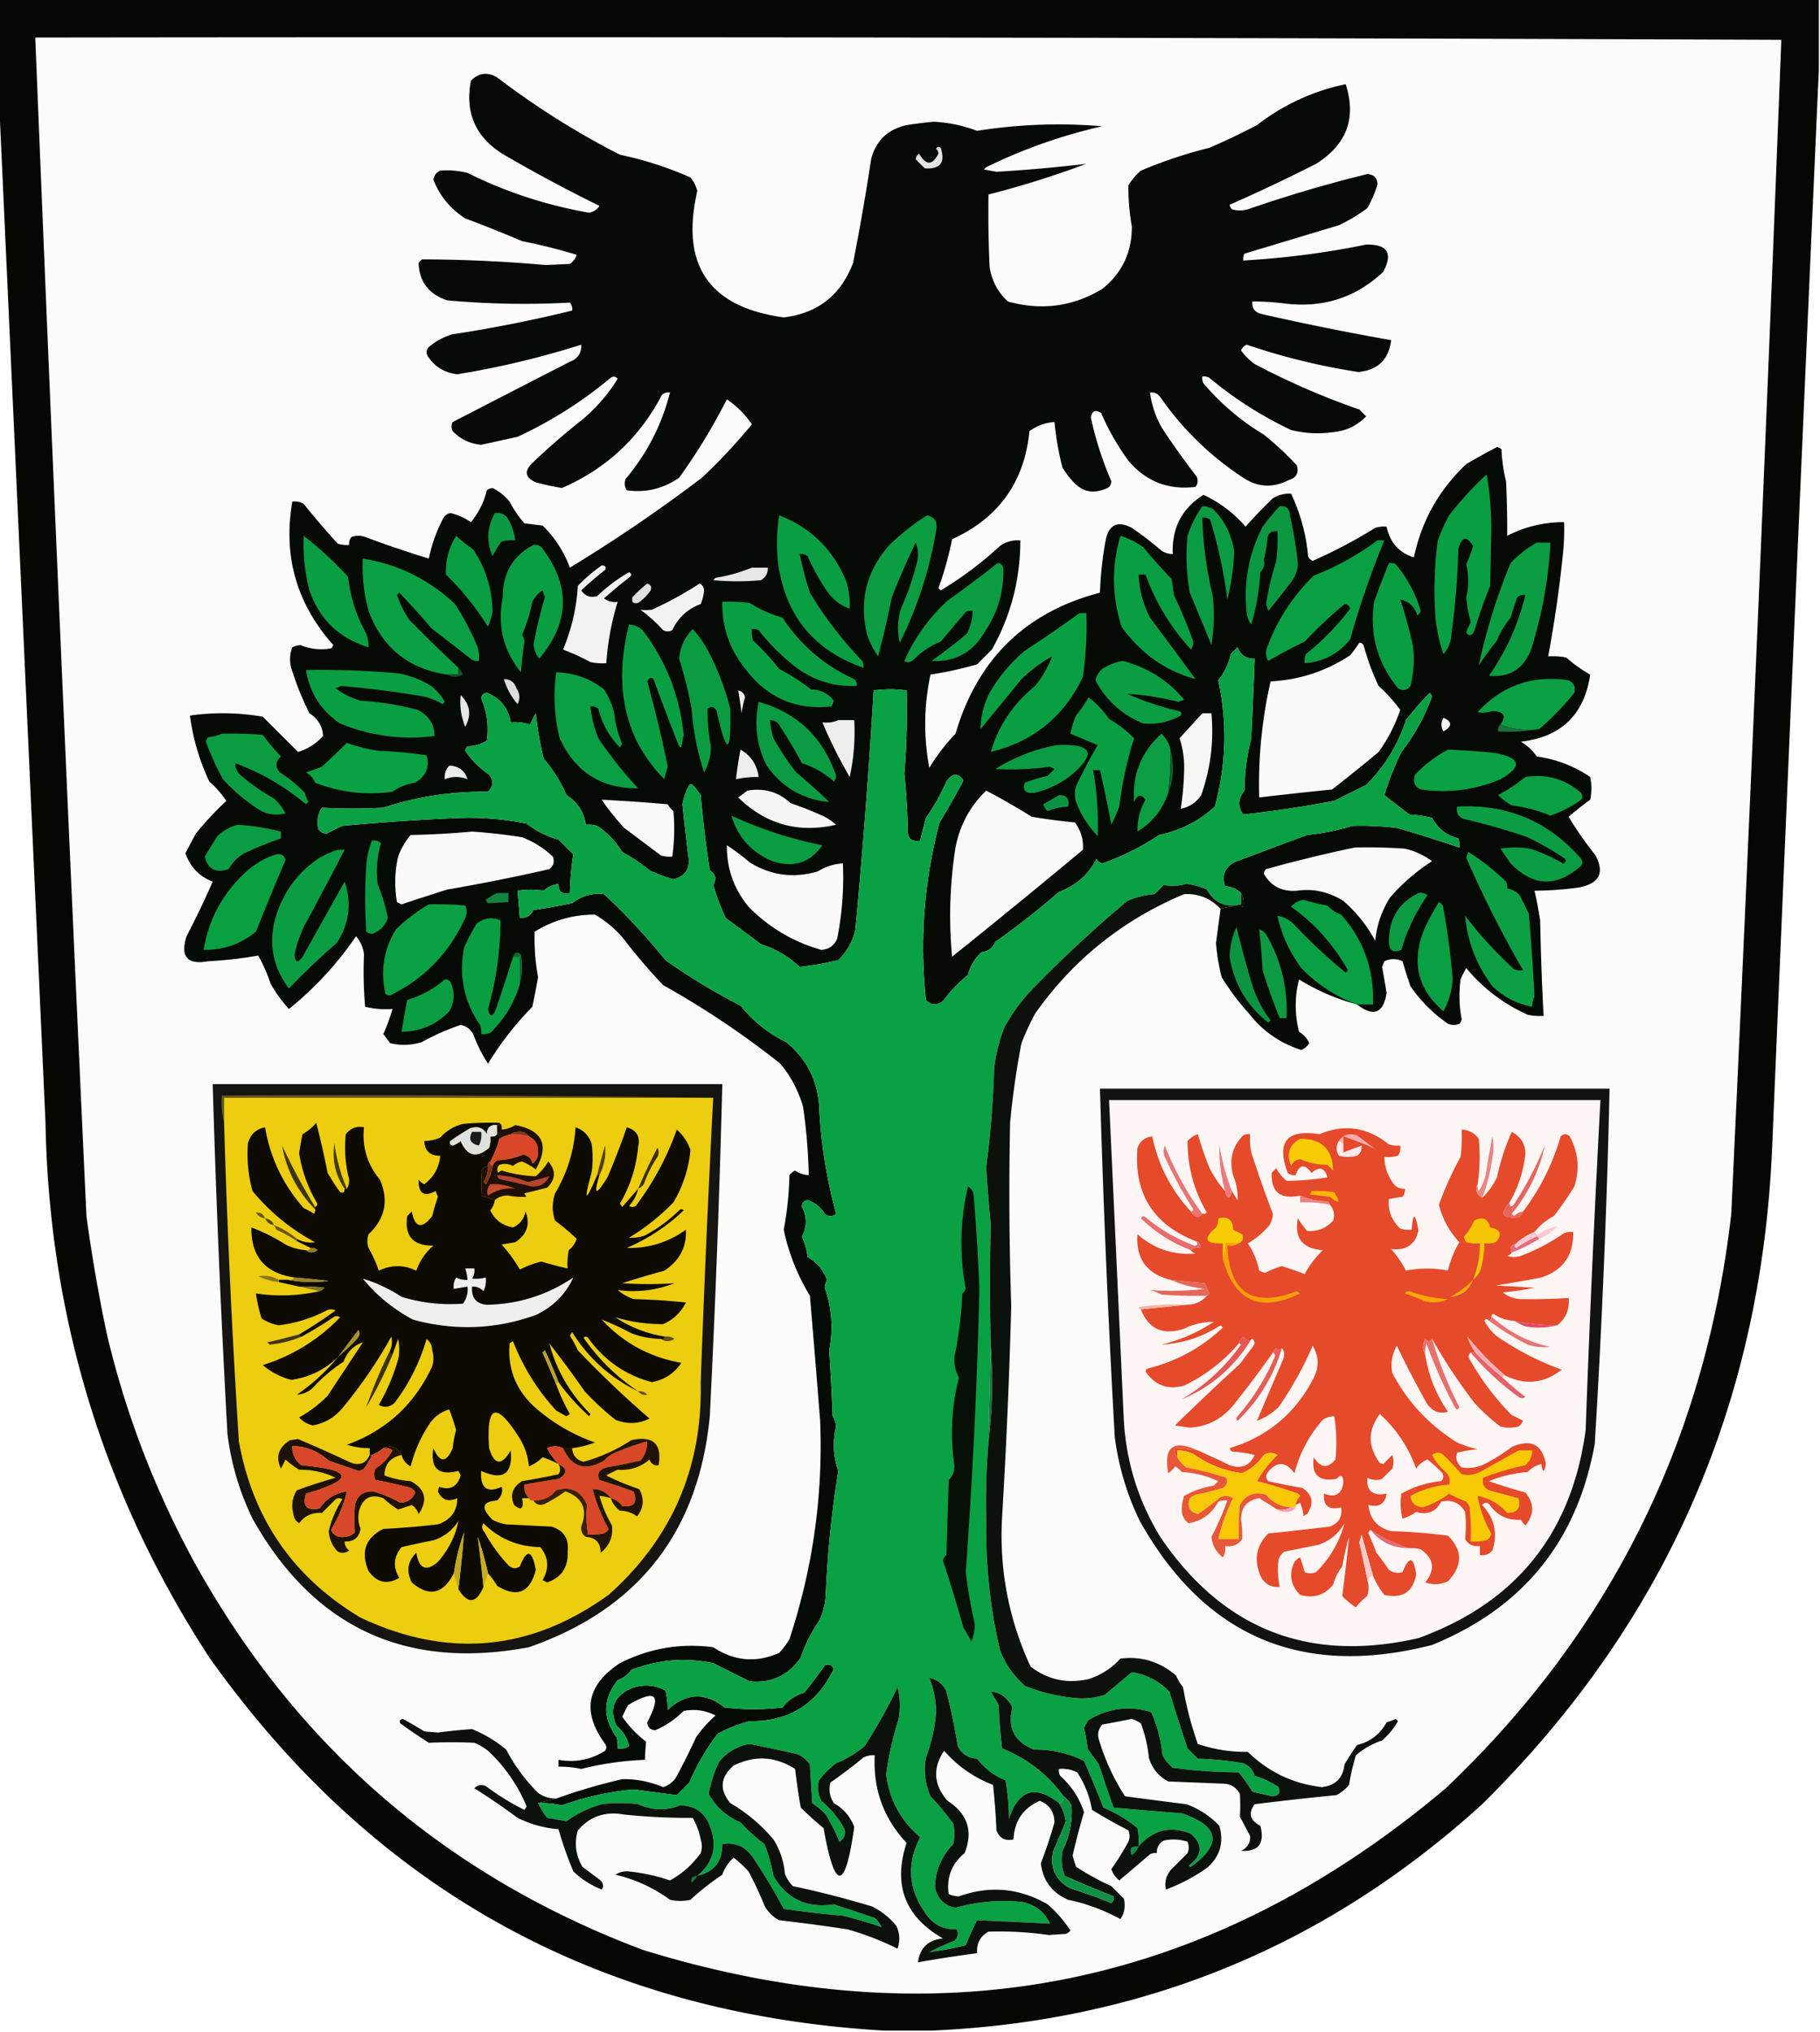 <svg xmlns="http://www.w3.org/2000/svg" width="800" height="893" style="shape-rendering:geometricPrecision;text-rendering:geometricPrecision;image-rendering:optimizeQuality;fill-rule:evenodd;clip-rule:evenodd"><path style="opacity:1" fill="#050703" d="M-.5-.5h800v31a163104.633 163104.633 0 0 0-20.5 473c-4.611 113.678-47.111 210.178-127.5 289.5-68.549 62.357-149.216 95.524-242 99.5h-21c-125.229-7.356-224.062-62.023-296.5-164-46.41-71.266-70.41-149.599-72-235A707659.197 707659.197 0 0 0-.5 42.5v-43z"/><path style="opacity:1" fill="#fcfdfa" d="M15.5 16.5c255.903-.333 511.736 0 767.5 1a61994.967 61994.967 0 0 1-22 516c-11.404 99.64-53.237 183.806-125.5 252.5-104.242 87.916-221.909 111.582-353 71-85.514-32.188-150.681-88.021-195.5-167.5-18.112-32.544-31.445-66.878-40-103a718.931 718.931 0 0 1-9-52 84126.54 84126.54 0 0 1-22.5-518z"/><path style="opacity:1" fill="#060a05" d="M596.5 441.5a96.046 96.046 0 0 1-25.5-11c-1.934 7.661-1.934 15.328 0 23a10.91 10.91 0 0 1 4.5 5c-.847 1.345-2.013 2.345-3.5 3-9.296-2.958-16.963-8.292-23-16a110.584 110.584 0 0 1-12-16 88.035 88.035 0 0 1-2.5-15c.669-5.008 1.335-10.008 2-15 3.125-.979 6.458-1.313 10-1 .295-2.235-.039-4.235-1-6-1.961-1.812-4.294-2.812-7-3-1.531-4.572-.198-8.072 4-10.5a5040.096 5040.096 0 0 1 32-12 104.825 104.825 0 0 0 20-4 122.79 122.79 0 0 1 20 1 784.873 784.873 0 0 1 27 8.5 8.43 8.43 0 0 0-.5-4c-5.168-1.327-9.001-4.327-11.5-9a52.141 52.141 0 0 0-10-1.5 1088.674 1088.674 0 0 1-11-8.5 131.04 131.04 0 0 1 7.5-19 89.435 89.435 0 0 0 13.5-24.5l-1-1.5a132.45 132.45 0 0 0-10.5 12c-3.555 10.915-9.389 20.415-17.5 28.5l-14 7a518.777 518.777 0 0 1-40 6c-2.562-3.519-2.395-7.019.5-10.5a99.465 99.465 0 0 1 3-23 3357.422 3357.422 0 0 0 1.5-35c-3.67.173-6.17-1.493-7.5-5l-3 3c-.956 4.278-2.789 8.112-5.5 11.5 4.006 18.601 3.506 37.101-1.5 55.5-6.985 6.409-15.151 10.576-24.5 12.5a109.637 109.637 0 0 1-25 12.5c-1.147-.318-1.981-.984-2.5-2-3.619 6.951-9.119 11.784-16.5 14.5a350.308 350.308 0 0 1-28 22c-1.111 2.624-3.111 4.124-6 4.5-3.022 2.708-5.022 6.041-6 10a59.76 59.76 0 0 0-11 11.5c-2.773 2.046-5.273 1.879-7.5-.5-2.791-26.378-.791-52.378 6-78a337.593 337.593 0 0 0 10.5-18.5c-2.516-3.399-5.016-3.232-7.5.5a93.76 93.76 0 0 1-9 16 163.198 163.198 0 0 0-2.5 10c-3.875.626-5.709-1.041-5.5-5a312.742 312.742 0 0 0-1.5-24.5 338.482 338.482 0 0 0 1-36.5c-4.912-.737-9.746-.737-14.5 0a3037.557 3037.557 0 0 1-8 105c-1.193 5.267-3.693 9.767-7.5 13.5a133.567 133.567 0 0 1-17 3c-4.919-4.626-10.586-7.959-17-10a19095.2 19095.2 0 0 1-15.5-11.5 101.644 101.644 0 0 1-5.5-14.5c1.568-2.631 1.068-4.797-1.5-6.5a497.567 497.567 0 0 1-4-33 36.078 36.078 0 0 0-3.5-4.5c-.983-.591-1.65-.257-2 1a25.807 25.807 0 0 0-2.5 7.5 1222.82 1222.82 0 0 0 2.5 22.5c1.065 5.585-1.101 9.085-6.5 10.5a66.526 66.526 0 0 1-10.5-4 74.75 74.75 0 0 0-12-8 36.237 36.237 0 0 0-11-11.5 12.93 12.93 0 0 0-5-.5c-.813-5.62-3.647-9.953-8.5-13-2.469-5.817-5.802-11.151-10-16a150.97 150.97 0 0 1-3.5-20 48.165 48.165 0 0 0-2.5 5c-2.719-.944-5.552-1.277-8.5-1-1.081-6.251-4.581-10.584-10.5-13-1.5.167-2.333 1-2.5 2.5 2.576 5.925 3.409 12.091 2.5 18.5-2.507 1.655-5.341 2.489-8.5 2.5a3.943 3.943 0 0 0-1 2 39.342 39.342 0 0 0 10.5 10.5c2.017 2.627 1.85 5.127-.5 7.5-15.755-.214-31.088 2.12-46 7-9.031.512-18.031.512-27 0-1.893 2.917-2.393 6.084-1.5 9.5.839 1.124 2.006 1.791 3.5 2a76.262 76.262 0 0 1 7-3.5 974.503 974.503 0 0 1 52-3.5c9.774-.262 19.441.571 29 2.5a38.883 38.883 0 0 0 14 7l6.5 6.5a120.885 120.885 0 0 0-1.5 17c-3.45.744-5.116-.59-5-4-2.491.34-4.658 1.34-6.5 3-3.775-.631-7.608-.631-11.5 0l1 12c2.745.127 4.745-1.04 6-3.5a332.502 332.502 0 0 0 17-3c4.082-3.24 8.748-4.573 14-4a278.068 278.068 0 0 1 27 29 273.346 273.346 0 0 0 33 20c5.486 6.82 12.152 12.153 20 16 8.752 7.089 13.585 16.256 14.5 27.5a221.466 221.466 0 0 0 7.5 48c-1.667 1.333-3.333 1.333-5 0-1.765-2.933-4.265-4.933-7.5-6-1.732.234-2.566 1.234-2.5 3 2.269 4.259 2.269 8.592 0 13a31.783 31.783 0 0 1 2.5 9c3.988 2.283 6.821 5.616 8.5 10a11.25 11.25 0 0 0-1 3.5c3.156 8.902 3.823 18.069 2 27.5.621 9.66 1.121 19.327 1.5 29a9.62 9.62 0 0 1 1.5 4.5c-1.574 6.684-1.24 13.184 1 19.5a451.477 451.477 0 0 0-5.5 54c-.175 4.266-1.175 8.266-3 12a62.114 62.114 0 0 0-8 16c-5.469 7.931-12.969 11.431-22.5 10.5a5300.268 5300.268 0 0 1-16-8c-12.32-2.564-24.32-1.564-36 3-1.582 2.085-3.582 3.585-6 4.5-6.486 8.207-6.653 16.54-.5 25a12.93 12.93 0 0 1 .5 5c1.788.285 3.455-.048 5-1-.816-3.635-2.65-6.635-5.5-9-3.067-6.616-1.567-11.783 4.5-15.5 5.745-2.871 11.412-2.871 17 0a40.193 40.193 0 0 1 1 8.5c8.174-7.463 16.508-7.797 25-1 8.656.982 17.156.982 25.5 0 2.424-3.252 5.591-5.419 9.5-6.5a207.93 207.93 0 0 0 9-12c1.819-.783 3.152-.283 4 1.5-7.424 15.546-19.757 23.213-37 23a62.887 62.887 0 0 0-14 5.5 98.377 98.377 0 0 0-12.5 21.5l-5.5 5.5a2534.798 2534.798 0 0 1-19-2.5 126.84 126.84 0 0 0-31.5 7 40.927 40.927 0 0 0-10.5-1l8-2a255.778 255.778 0 0 1 29-8.5c6.213-.115 12.213 1.051 18 3.5 2.228-.719 4.061-2.052 5.5-4a306.237 306.237 0 0 0 9-18 57.217 57.217 0 0 1 8.5-9.5c-4.43-2.27-9.097-2.937-14-2-3.659 3.673-7.826 6.506-12.5 8.5-2.167-.169-3.334-1.336-3.5-3.5 6.553-12.292 3.72-14.792-8.5-7.5l-2.5 5c2.88 4.205 6.38 7.871 10.5 11a114.379 114.379 0 0 0-.5 8 134.647 134.647 0 0 0-28 4 44.673 44.673 0 0 0-10-1v-3c7.362 1.306 14.196-.027 20.5-4 .667-1 .667-2 0-3-10.355-14.047-8.188-25.88 6.5-35.5 12.91-6.541 26.576-8.874 41-7 9.205 6.12 18.871 6.954 29 2.5a39.447 39.447 0 0 0 4.5-6c10.311-31.315 14.811-63.315 13.5-96a7668.738 7668.738 0 0 0-4.5-55 91.286 91.286 0 0 1-11.5-29 145.529 145.529 0 0 0 2.5-24 7.248 7.248 0 0 1 2.5-2c1.823 1.247 3.823 1.914 6 2a244.823 244.823 0 0 0-2.5-30c-2.029-7.061-5.363-13.394-10-19a386.478 386.478 0 0 0-51.5-34.5 254.707 254.707 0 0 1-17.5-20.5c-3.581-4.252-7.748-7.752-12.5-10.5-9.474-.027-18.307 2.473-26.5 7.5a95.867 95.867 0 0 0 1.5 20 445.236 445.236 0 0 1-2.5 13 140.973 140.973 0 0 0-19.5 25 64.603 64.603 0 0 1-6.5-13c-1.247-2.185-3.08-3.518-5.5-4a96.704 96.704 0 0 0-17 7.5c-4.649 1.463-9.315 1.63-14 .5l-3-4a74.455 74.455 0 0 0 4-11 40.282 40.282 0 0 1-12-1 180.287 180.287 0 0 1-.5-23c-.353-3.039-1.52-5.705-3.5-8-8.205 12.044-18.038 22.71-29.5 32a64.783 64.783 0 0 1-8-11 73.187 73.187 0 0 0-5.5-12.5 183.546 183.546 0 0 1-22 2.5c-9.189 1.641-12.356-2.026-9.5-11a395.43 395.43 0 0 0 11.5-24c-5.897-2.256-9.897-6.422-12-12.5 1.483-2.823 2.983-5.657 4.5-8.5A140.158 140.158 0 0 1 99.5 352a45.046 45.046 0 0 0-7.5-8.5 96.837 96.837 0 0 1-8.5-29 103.157 103.157 0 0 1 32 .5l15.5 15.5c4.327-1.328 7.994-3.662 11-7-.191-4.239-2.191-7.572-6-10a130.425 130.425 0 0 1-8-20c-.821-3.054-.655-6.054.5-9a11.25 11.25 0 0 1 3.5-1c4.341 1.816 8.841 2.316 13.5 1.5a3.647 3.647 0 0 0 1-1.5c-16.151-18.117-22.151-39.117-18-63 1.788-.285 3.455.048 5 1a372.156 372.156 0 0 0 15 17.5 12.93 12.93 0 0 0 5 .5c-.17-1.322.163-2.489 1-3.5 2-.667 4-.667 6 0a460.87 460.87 0 0 0 28 9.5 64.756 64.756 0 0 1 6.5-18c.739-1.074 1.739-1.741 3-2a27.355 27.355 0 0 1 9 4c3.393-4.119 5.726-8.786 7-14a4.933 4.933 0 0 1 2.5-1c2.906 1.397 5.406 3.397 7.5 6a48.932 48.932 0 0 0 6.5 9.5l8 1c5.373 5.239 9.373 11.405 12 18.5a680.697 680.697 0 0 0 58-39.5 243.256 243.256 0 0 0 22-23.5c-3.009-4.376-6.675-8.043-11-11a259.836 259.836 0 0 1-21 34.5c-6.994 4.835-14.661 6.669-23 5.5-.985-1.598-1.151-3.265-.5-5 9.459-11.253 15.959-23.92 19.5-38-1.322-.17-2.489.163-3.5 1-9.873 18.875-24.54 32.542-44 41a122.069 122.069 0 0 1-11.5-2.5c-4.687-2.066-5.187-4.899-1.5-8.5a311.18 311.18 0 0 1 22.5-19.5c5.936-5.097 10.936-10.931 15-17.5-.865-1.083-1.865-1.249-3-.5-12.483 10.415-26.15 19.082-41 26l-16 3.5c-5.008-.478-9.175-2.478-12.5-6-.667-1.333-.667-2.667 0-4a15039.819 15039.819 0 0 1 51.5-26.5c3.507-1.33 5.173-3.83 5-7.5a381.268 381.268 0 0 1-54.5 13c-5.644-.663-9.977-3.33-13-8-.781-1.444-.614-2.777.5-4a29.996 29.996 0 0 1 10-5.5 604.18 604.18 0 0 0 53-10.5c.17-1.322-.163-2.489-1-3.5a371.475 371.475 0 0 1-54-1c-8.068-2.714-12.235-8.214-12.5-16.5l1.5-1.5c18.189.049 36.356.882 54.5 2.5l10.5-.5c1.439-.991 2.439-2.324 3-4a248.265 248.265 0 0 0-24-6 572.13 572.13 0 0 0-25-10c-6.506-4.171-11.173-9.838-14-17 .277-1.892 1.277-3.225 3-4a36.625 36.625 0 0 1 12 1c16.953 8.429 34.786 14.262 53.5 17.5 1.899-.398 3.399-1.398 4.5-3a688.87 688.87 0 0 1-42-22.5c-12.397-7.544-17.231-18.378-14.5-32.5 3.337-3.47 7.17-3.97 11.5-1.5a353.825 353.825 0 0 0 54 34 156.416 156.416 0 0 1 31 10c1.47 1.793 2.47 3.793 3 6-7.502 32.532 5.165 51.032 38 55.5 14.957-1.778 25.124-9.778 30.5-24a1104.434 1104.434 0 0 0 8-46c2.258-7.889 7.425-12.722 15.5-14.5 3.983-.64 7.983-1.14 12-1.5 6.637.38 12.97 1.713 19 4a228.096 228.096 0 0 1 55-2 232.054 232.054 0 0 0-51 18l-1 1 5.5 1a652.234 652.234 0 0 0 39.5-3.5 419.278 419.278 0 0 1-43 13.5c-.167 10.672 0 21.339.5 32 .982 5.986 3.649 10.986 8 15 14.716 4.127 28.549 2.294 41.5-5.5 8.769-7.04 13.103-16.206 13-27.5a98.271 98.271 0 0 1-1.5-18 25.558 25.558 0 0 1 5.5-6.5 197.993 197.993 0 0 1 30-10 303.631 303.631 0 0 0 21-10c11.684-9.01 24.684-15.01 39-18 4.812 14.885.479 26.551-13 35a751.059 751.059 0 0 1-38 18 3.944 3.944 0 0 0 1 2 12.5 12.5 0 0 0 7 0A593.078 593.078 0 0 1 601 76.5c2.833.167 4.333 1.667 4.5 4.5a48.526 48.526 0 0 1-4.5 10.5 72.078 72.078 0 0 1-12.5 7.5 95057.845 95057.845 0 0 1-41.5 12.5 4.934 4.934 0 0 0-.5 3 374.103 374.103 0 0 0 54-7c9.399-.193 11.899 3.807 7.5 12-11.806 11.137-25.973 15.804-42.5 14a113.568 113.568 0 0 0-15-1c-.259 2.98 1.074 4.813 4 5.5a1154.085 1154.085 0 0 0 57 11.5c-1.059 8.559-5.893 13.226-14.5 14a287.403 287.403 0 0 1-49-12c-1.169.509-2.002 1.342-2.5 2.5a25.658 25.658 0 0 0 6 6 328.56 328.56 0 0 0 46 20l3 3c-4.089 4.211-9.089 6.544-15 7a47.96 47.96 0 0 1-18-1c-13.017-6.169-25.017-13.836-36-23a4.934 4.934 0 0 0-3-.5 4.934 4.934 0 0 0 .5 3c7.659 9.001 16.492 16.501 26.5 22.5a138.27 138.27 0 0 1 14.5 13.5c1.042 3.304-.125 5.471-3.5 6.5-6.976 3.556-13.643 3.223-20-1-14.457-9.456-26.623-21.29-36.5-35.5-1.11-1.537-2.61-2.203-4.5-2 .744 5.732 2.577 11.065 5.5 16a368.074 368.074 0 0 0 15 21c.72 1.612.554 3.112-.5 4.5-11.916 1.473-21.749-2.36-29.5-11.5a108.985 108.985 0 0 1-12-21c-2.476-1.563-3.976-.896-4.5 2a147.995 147.995 0 0 0 9 28c-.09 1.925-1.09 3.092-3 3.5-5.408 2.146-10.075.979-14-3.5a39.447 39.447 0 0 1-4.5-6 132.681 132.681 0 0 1-3.5-20c-4.074.267-7.741 1.6-11 4-2.197 22.365-13.53 38.198-34 47.5a147.807 147.807 0 0 1-6 21.5l1 1a158.812 158.812 0 0 0 26-19.5c2.706-1.908 5.706-2.741 9-2.5-.016 17.193-4.183 33.193-12.5 48l-6.5 6.5a166.097 166.097 0 0 1-20.5 4.5c-2.905 13.728-3.072 27.394-.5 41a82.402 82.402 0 0 1 11.5-15c9.629-32.799 30.796-53.466 63.5-62a154.2 154.2 0 0 1 2.5-23c1.387-6.944 5.22-8.778 11.5-5.5a148.633 148.633 0 0 1 13 10c1.525 1.009 3.192 1.509 5 1.5-.462-11.415 4.038-20.082 13.5-26 7.173 3.339 13.339 8.006 18.5 14 3.79-4.292 7.79-8.458 12-12.5 2.524-1.513 5.191-2.18 8-2 4.125 8.662 6.625 17.829 7.5 27.5.388.928 1.055 1.595 2 2a215.889 215.889 0 0 0 27.5-14.5 12.93 12.93 0 0 1 5-.5c1.463 6.953 5.463 11.453 12 13.5 3.36-16.04 11.027-29.707 23-41a267.365 267.365 0 0 1 13.5-7.5 3.943 3.943 0 0 1 2 1 68.9 68.9 0 0 0 2 14c.39 8.124.557 16.124.5 24 7.836-4.029 16.169-6.029 25-6a98.432 98.432 0 0 1-.5 14 540.086 540.086 0 0 1-6.5 45 32.462 32.462 0 0 1 8 .5 58.317 58.317 0 0 0 10.5 7.5c-2.62 17.62-12.787 27.453-30.5 29.5a21.741 21.741 0 0 1 7 6.5c8.517 1.173 16.35 4.173 23.5 9a25.238 25.238 0 0 1 0 10 129.547 129.547 0 0 0-9.5 7.5 150.602 150.602 0 0 0 11.5 16.5c4.473 7.732 2.306 12.565-6.5 14.5a148.16 148.16 0 0 1-20 1.5 182.47 182.47 0 0 1 2.5 13c.257 14.02.757 28.02 1.5 42a24.935 24.935 0 0 1-7-.5c-10.566-4.728-19.566-11.561-27-20.5a48.165 48.165 0 0 0-2.5 5 54.97 54.97 0 0 0 .5 17.5 3.943 3.943 0 0 1-1 2c-1.667.667-3.333.667-5 0-6.543-4.509-12.043-10.009-16.5-16.5a210.731 210.731 0 0 1-3.5-11c-2.668-1.238-5.334-1.238-8 0l-1 2.5a414.186 414.186 0 0 1 2 11.5c-1.454 8.931-5.787 10.597-13 5z"/><path style="opacity:1" fill="#e3e4e1" d="M411.5 65.5c.397-1.025 1.063-1.192 2-.5 2.155 6.433-.179 9.433-7 9a273.269 273.269 0 0 1-4-4c.13-1.059.63-1.892 1.5-2.5 2.995 5.306 5.828 5.306 8.5 0-.043-.916-.376-1.583-1-2z"/><path style="opacity:1" fill="#0a9e43" d="M653.5 208.5c1.331 7.805 1.998 15.972 2 24.5l-.5 24.5a225.844 225.844 0 0 0-7 20c-1.185 2.059-2.352 2.226-3.5.5a27.07 27.07 0 0 1 2-4.5 63.426 63.426 0 0 1-2-11c1.153-4.855 1.153-9.689 0-14.5a57.56 57.56 0 0 0 3-8c-2.846-4.701-5.012-4.201-6.5 1.5a327.684 327.684 0 0 1-3 37c-.116 3.432-1.283 6.432-3.5 9a69.363 69.363 0 0 1-3.5-16 162.523 162.523 0 0 1 1-34 81.58 81.58 0 0 1 5-11c5.054-6.548 10.554-12.548 16.5-18z"/><path style="opacity:1" fill="#0c9741" d="M562.5 222.5c2.888-.28 4.388 1.053 4.5 4a167.366 167.366 0 0 1 3.5 21.5c-.237 3.23-1.403 6.063-3.5 8.5a345.932 345.932 0 0 1-9.5 12l-1-3a131.6 131.6 0 0 1 4.5-19c.499-4.321.666-8.654.5-13-2.888-.28-4.388 1.053-4.5 4a42.36 42.36 0 0 1-1.5 8.5c.602 1.904.102 3.737-1.5 5.5a99.913 99.913 0 0 1-4 23c-1.117-1.449-1.784-3.116-2-5-1.466-13.42.867-26.087 7-38a98.521 98.521 0 0 1 7.5-9z"/><path style="opacity:1" fill="#0c9942" d="M217.5 225.5c2.222-.322 4.056.345 5.5 2a25.64 25.64 0 0 1 3.5 10 18.453 18.453 0 0 0-6 .5 40.04 40.04 0 0 0-4 6.5c-2.751-6.43-2.418-12.763 1-19z"/><path style="opacity:1" fill="#0b9c43" d="M528.5 222.5c1.808-.009 3.475.491 5 1.5 4.999 5.165 7.999 11.332 9 18.5a103.57 103.57 0 0 1-3 21 214.954 214.954 0 0 0-7.5-35c-1.011-.837-2.178-1.17-3.5-1a162.954 162.954 0 0 0 4.5 34 81.224 81.224 0 0 1-.5 22c-3.146-7.632-6.313-15.298-9.5-23a89.974 89.974 0 0 1-1-25 49.305 49.305 0 0 1 6.5-13z"/><path style="opacity:1" fill="#0a9e42" d="M342.5 226.5c13.852 5.35 23.686 15.017 29.5 29a37.118 37.118 0 0 1 1.5 12c-3.802-1.279-6.969-3.612-9.5-7a93.76 93.76 0 0 1-9-16c-1.011-.837-2.178-1.17-3.5-1a162.677 162.677 0 0 0 4.5 17 169.147 169.147 0 0 0 23 30c.483.948.649 1.948.5 3-21.828-7.667-34.328-23-37.5-46-.76-7.05-.593-14.05.5-21z"/><path style="opacity:1" fill="#0c9c42" d="M407.5 226.5c3.397.758 4.73 2.925 4 6.5-2.822 17.299-8.155 33.799-16 49.5-1.166-5.022-.999-10.022.5-15a124.355 124.355 0 0 0 7-20c.821-3.054.655-6.054-.5-9a348.9 348.9 0 0 0-10.5 24 451.284 451.284 0 0 1-6 26 35.145 35.145 0 0 1-5-10c-3.363-14.849-.03-27.849 10-39 5.112-4.959 10.612-9.293 16.5-13z"/><path style="opacity:1" fill="#0a9e43" d="M492.5 235.5c3.537 1.102 6.87 2.768 10 5a247.17 247.17 0 0 0 12.5 14l1 7a240.839 240.839 0 0 1 8 19c.798 1.759.631 3.426-.5 5-8.893-9.72-15.56-20.72-20-33h-3c.257 6.695 1.924 13.028 5 19a2404.455 2404.455 0 0 1 20 27c-13.194-3.597-24.027-11.264-32.5-23-4.277-13.309-4.444-26.643-.5-40zM200.5 235.5a73.847 73.847 0 0 0 7.5 6c5.529 8.268 8.362 17.434 8.5 27.5a39.1 39.1 0 0 1-2 6.5 123.097 123.097 0 0 0-18.5-23c-.224-6.104 1.276-11.771 4.5-17z"/><path style="opacity:1" fill="#0a9e42" d="M133.5 235.5c6.91 5.404 13.41 11.404 19.5 18 .976 8.912 3.642 17.245 8 25 .681 2.029 1.014 4.029 1 6-12.94-3.941-21.606-12.274-26-25a82.11 82.11 0 0 1-2.5-24z"/><path style="opacity:1" fill="#0a9f42" d="M605.5 237.5h3a387.14 387.14 0 0 0-15 43.5c-5.172 6.418-11.838 9.918-20 10.5a8.43 8.43 0 0 1 .5-4 110.774 110.774 0 0 0 19.5-20c-.387-1.22-1.22-1.887-2.5-2a204.851 204.851 0 0 0-17.5 16.5 231.094 231.094 0 0 0-16 8.5c-1.141-1.921-1.308-3.921-.5-6 4.444-12.054 11.277-22.554 20.5-31.5 10.07-3.957 19.403-9.123 28-15.5z"/><path style="opacity:1" fill="#0c9d43" d="M675.5 238.5h6a188.026 188.026 0 0 1-8.5 47c-3.323 8.543-9.489 12.377-18.5 11.5 7.536-10.75 12.87-22.583 16-35.5-1.322-.17-2.489.163-3.5 1a91.988 91.988 0 0 0-3 9 38.252 38.252 0 0 0-6 10 166.16 166.16 0 0 0-8 11 258.237 258.237 0 0 1 14-45c3.449-3.623 7.283-6.623 11.5-9z"/><path style="opacity:1" fill="#0a9e42" d="M234.5 239.5c1.322-.17 2.489.163 3.5 1 12.871 16.69 12.538 33.024-1 49-1.314-1.769-2.147-3.769-2.5-6a197.312 197.312 0 0 1 5-21l-1-3a12.375 12.375 0 0 0-4.5 5c-1 5.01-2.5 9.843-4.5 14.5a6.293 6.293 0 0 1 1 3c-.68 4.477-1.18 8.977-1.5 13.5-7.806-9.56-10.472-20.56-8-33-.061-10.571 4.439-18.238 13.5-23z"/><path style="opacity:1" fill="#0aa043" d="M201.5 293.5v3h-5c-17.04-2.543-28.54-11.877-34.5-28a72.62 72.62 0 0 1-2.5-23c15.512 2.506 29.012 9.172 40.5 20a119.753 119.753 0 0 1 10 19c.495 1.973.662 3.973.5 6a4.934 4.934 0 0 1-3-.5l-18-14a311.552 311.552 0 0 0-14-15.5l-1 1a42.478 42.478 0 0 0 5.5 11 635 635 0 0 0 21.5 21z"/><path style="opacity:1" fill="#0a9e42" d="M610.5 247.5a4.934 4.934 0 0 1 3 .5c5.075 6.043 8.742 12.877 11 20.5a4.457 4.457 0 0 1-1.5 2c-1.226-3.861-3.726-6.194-7.5-7a219.166 219.166 0 0 1 5.5 20 47.96 47.96 0 0 1-1 18c-1.555 2.015-3.389 2.348-5.5 1-9.065-11.042-12.565-23.709-10.5-38a512.237 512.237 0 0 1 6.5-17z"/><path style="opacity:1" fill="#e8e9e6" d="M330.5 249.5h7c.107 2.403-.893 4.236-3 5.5-7 .667-14 .667-21 0l1-1c5.63-.949 10.963-2.449 16-4.5z"/><path style="opacity:1" fill="#0b9c42" d="M438.5 247.5c1.25.077 2.083.744 2.5 2 .361 10.193-2.306 19.526-8 28-5.366 9.258-13.199 13.591-23.5 13a258.236 258.236 0 0 0 15.5-12c1.608-3.121 2.441-6.454 2.5-10a4.934 4.934 0 0 0-3 .5 7585.972 7585.972 0 0 0-11 13 36.167 36.167 0 0 0-12 8c-1.377 1.241-2.71 1.408-4 .5 4.483-10.121 10.816-18.954 19-26.5a547.141 547.141 0 0 0 22-16.5z"/><path style="opacity:1" fill="#f2f3f0" d="M264.5 248.5c1.528.017 2.028.684 1.5 2a134.216 134.216 0 0 0-10.5 9c1.718 2.514 4.051 3.347 7 2.5a72.571 72.571 0 0 1 14-10.5c1.021.502 1.188 1.168.5 2a220.66 220.66 0 0 0-11.5 9.5c1.75 1.319 3.75 1.819 6 1.5a119.297 119.297 0 0 0-5 27 24.935 24.935 0 0 1-7-.5 97.08 97.08 0 0 0-12-5.5c3.764-9.051 5.931-18.384 6.5-28a73.101 73.101 0 0 1 10.5-9z"/><path style="opacity:1" fill="#dee0dd" d="M284.5 256.5c1.585.502 2.085 1.502 1.5 3-1.5 2.167-3.333 4-5.5 5.5-2.167.5-3-.333-2.5-2.5a53.864 53.864 0 0 1 6.5-6z"/><path style="opacity:1" fill="#f2f3f0" d="M307.5 256.5c1.193.47 1.86 1.47 2 3a20.2 20.2 0 0 1-1.5 6c-5.745 2.122-9.912 5.955-12.5 11.5-1.333.667-2.667.667-4 0a63.726 63.726 0 0 0-10-9c1.626.195 3.293.195 5 0a158.263 158.263 0 0 0 21-11.5z"/><path style="opacity:1" fill="#0a9e42" d="M317.5 264.5a72.367 72.367 0 0 1 12 .5c4.463 2.836 9.296 5.002 14.5 6.5 7.844 12.004 18.344 21.004 31.5 27 .886.825 1.219 1.825 1 3-10.055.405-19.055-2.428-27-8.5-6-4.667-11.333-10-16-16a4.934 4.934 0 0 0-3-.5 12.93 12.93 0 0 0 .5 5 112.32 112.32 0 0 1 11.5 12.5 97.042 97.042 0 0 1 14 9c4.234.117 7.567 1.783 10 5a11.456 11.456 0 0 1-1 2.5c-15.495 1.669-27.995-3.664-37.5-16-7.217-8.821-10.717-18.821-10.5-30zM474.5 269.5h3a160.59 160.59 0 0 1-1.5 28c-8.279 17.449-21.779 28.449-40.5 33 3.438-11.626 9.938-21.293 19.5-29 3.199-4.008 5.699-8.341 7.5-13-4.848 2.656-9.348 5.989-13.5 10l-18 22c.061-5.579 1.395-10.912 4-16 4.038-7.044 9.204-13.211 15.5-18.5a661.519 661.519 0 0 0 24-16.5z"/><path style="opacity:1" fill="#0a9e43" d="M276.5 274.5c2.283.108 4.283.941 6 2.5 10.309 13.584 16.309 28.918 18 46l-1 5.5-1-.5a945.105 945.105 0 0 1-10.5-27.5c-.934-3.092-2.1-3.425-3.5-1a547.712 547.712 0 0 1 9 37.5 66.87 66.87 0 0 0-1.5 5.5c-12.707-12.931-18.874-28.598-18.5-47a92.52 92.52 0 0 1 3-21z"/><path style="opacity:1" fill="#0b9c42" d="M304.5 276.5c2.971 3.254 5.471 6.92 7.5 11a119.737 119.737 0 0 1 9 24c.424 20.591-1.576 20.924-6 1-1.079-1.894-2.413-2.227-4-1a92.997 92.997 0 0 0 1.5 17c-.123 3.966-1.123 7.633-3 11-2.983-9.016-4.816-18.349-5.5-28a184.802 184.802 0 0 0-5.5-22c.477-5.123 2.477-9.456 6-13z"/><path style="opacity:1" fill="#fafbf8" d="M597.5 282.5c.997-.03 1.664.47 2 1.5a100.325 100.325 0 0 0 6.5 17.5 70.352 70.352 0 0 1 9.5 10.5 69.427 69.427 0 0 1-9.5 18.5 692.268 692.268 0 0 1-20.5 16.5 2050.23 2050.23 0 0 0-32 3.5 203.435 203.435 0 0 1 5-51c12.765-.675 24.431-4.508 35-11.5a54.7 54.7 0 0 0 4-5.5z"/><path style="opacity:1" fill="#09a143" d="M545.5 392.5v5c-6.721 1.554-11.721-.612-15-6.5a30.137 30.137 0 0 0-9-2.5c-3.323.937-6.657 1.104-10 .5l-4 4a39.65 39.65 0 0 0-12 3 552.551 552.551 0 0 0-39.5 36.5c-5.81 5.639-10.644 11.973-14.5 19-2.258 5.746-3.758 11.746-4.5 18a443.48 443.48 0 0 1-3.5 43.5 587.133 587.133 0 0 0 2 25c-.476 17.393-.476 35.226 0 53.5l-1 42a337.232 337.232 0 0 0-1 35.5c-.246 19.17 1.754 37.837 6 56 1.998 5.807 5.665 11.14 11 16a76.945 76.945 0 0 0 24.5 5.5 35.22 35.22 0 0 0 10.5-1.5l12-10c6.33.945 11.83 3.778 16.5 8.5a987.818 987.818 0 0 0 8 25l4.5 4.5c6.73.17 13.397.837 20 2 2.54 1.04 4.207 2.874 5 5.5a38.355 38.355 0 0 1 10.5 5c.915 2.42.082 3.753-2.5 4a127.59 127.59 0 0 1-9-2 75.78 75.78 0 0 0-6-8.5 227.057 227.057 0 0 1-29-2 18.778 18.778 0 0 1-4.5-5.5 61.626 61.626 0 0 0-5-19c-9.638-2.907-18.805-1.741-27.5 3.5a18.08 18.08 0 0 0-2 3.5 55.582 55.582 0 0 1 1.5 9l5 7a641.262 641.262 0 0 0 6.5 19 2279.2 2279.2 0 0 0 30 2.5c16.516 5.645 17.849 13.478 4 23.5l-1-.5c6.048-4.484 6.381-9.151 1-14-8.913-3.651-16.58-1.817-23 5.5a32.462 32.462 0 0 0-.5-8 59.177 59.177 0 0 0-15-9 563.499 563.499 0 0 0-8.5-20.5c-6.838-3.413-14.172-5.08-22-5-8.613-3.393-11.779-9.559-9.5-18.5-2.116-4.351-5.282-6.684-9.5-7a76.716 76.716 0 0 1 3.5 6c.206 6.384.706 12.717 1.5 19 11.089 4.435 20.089 11.435 27 21 .215 1.679-.452 2.679-2 3-10.506-8.166-17.84-5.833-22 7a106.798 106.798 0 0 0-1.5-17c-4.996-1.986-9.163-5.153-12.5-9.5-3.885-.22-6.718-2.053-8.5-5.5a266.014 266.014 0 0 0-5-24c-1.512-3.357-4.012-5.357-7.5-6 1.817 4.582 2.817 9.416 3 14.5a70.557 70.557 0 0 1-4.5 20.5c-1.037 5.894-.371 11.561 2 17a125.96 125.96 0 0 1 10 12c.667 3 .667 6 0 9-5.204 5.392-7.871 11.726-8 19 1.067 5.067 4.067 8.067 9 9 9.66-2.731 19.493-3.565 29.5-2.5 5.759 1.289 9.759 4.456 12 9.5a3347.202 3347.202 0 0 0-32-1.5c-1.989 3.843-3.656 7.51-5 11a136.327 136.327 0 0 1-16 3 137.489 137.489 0 0 1 11-5c1.646-1.555 1.979-3.221 1-5-6.157.142-10.824-2.358-14-7.5-7.319-10.547-7.985-21.547-2-33-8.519-7.203-13.519-16.369-15-27.5a144.732 144.732 0 0 1 5.5-24.5 33.225 33.225 0 0 0-.5-14 207.829 207.829 0 0 1-14.5 26 47.34 47.34 0 0 1-12.5 7.5 38.012 38.012 0 0 0-7.5 7.5c-.79 3.134-.457 6.134 1 9 4.087 3.416 7.42 7.416 10 12 .874 2.503.207 4.503-2 6a92.904 92.904 0 0 0-6-12 33.816 33.816 0 0 0-6-5l-1-17a13.192 13.192 0 0 0-5.5-4.5 941.59 941.59 0 0 0-21-4.5c-5.582 1.033-10.082 3.7-13.5 8a55.318 55.318 0 0 0-4.5 14c3.219 5.716 7.886 9.882 14 12.5a70.588 70.588 0 0 0 10.5 9.5 79.965 79.965 0 0 1 4 14c5.835 10.165 14.668 14.331 26.5 12.5 6.017 2.001 12.017 4.001 18 6a13.92 13.92 0 0 1 3 4 211.226 211.226 0 0 0-17-5 444.082 444.082 0 0 1-26-3 254.387 254.387 0 0 0-13.5-22.5c-3.231-4.866-7.731-6.866-13.5-6 .077 7.592-3.59 12.258-11 14 7.104-5.826 8.938-13.159 5.5-22-2.256-5.88-6.589-8.88-13-9-6.21 2.441-12.376 2.274-18.5-.5a64.218 64.218 0 0 0-16 0c-5.7 1.601-10.867 4.101-15.5 7.5a226.481 226.481 0 0 0-8.5-1.5 36.633 36.633 0 0 1-4-6.5c3.542-.12 7.042.214 10.5 1a126.84 126.84 0 0 1 31.5-7c6.365.862 12.698 1.695 19 2.5l5.5-5.5a98.377 98.377 0 0 1 12.5-21.5 62.887 62.887 0 0 1 14-5.5c17.243.213 29.576-7.454 37-23-.848-1.783-2.181-2.283-4-1.5a207.93 207.93 0 0 1-9 12c-3.909 1.081-7.076 3.248-9.5 6.5-8.344.982-16.844.982-25.5 0-8.492-6.797-16.826-6.463-25 1a40.193 40.193 0 0 0-1-8.5c-5.588-2.871-11.255-2.871-17 0-6.067 3.717-7.567 8.884-4.5 15.5 2.85 2.365 4.684 5.365 5.5 9-1.545.952-3.212 1.285-5 1a12.93 12.93 0 0 0-.5-5c-6.153-8.46-5.986-16.793.5-25 2.418-.915 4.418-2.415 6-4.5 11.68-4.564 23.68-5.564 36-3 5.298 2.66 10.631 5.327 16 8 9.531.931 17.031-2.569 22.5-10.5a62.114 62.114 0 0 1 8-16c1.825-3.734 2.825-7.734 3-12a451.477 451.477 0 0 1 5.5-54c-2.24-6.316-2.574-12.816-1-19.5a9.62 9.62 0 0 0-1.5-4.5c-.379-9.673-.879-19.34-1.5-29 1.823-9.431 1.156-18.598-2-27.5a11.25 11.25 0 0 1 1-3.5c-1.679-4.384-4.512-7.717-8.5-10a31.783 31.783 0 0 0-2.5-9c2.269-4.408 2.269-8.741 0-13-.066-1.766.768-2.766 2.5-3 3.235 1.067 5.735 3.067 7.5 6 1.667 1.333 3.333 1.333 5 0a221.466 221.466 0 0 1-7.5-48c-.915-11.244-5.748-20.411-14.5-27.5-7.848-3.847-14.514-9.18-20-16a273.346 273.346 0 0 1-33-20 278.068 278.068 0 0 0-27-29c-5.252-.573-9.918.76-14 4a332.502 332.502 0 0 1-17 3c-1.255 2.46-3.255 3.627-6 3.5l-1-12c3.892-.631 7.725-.631 11.5 0 1.842-1.66 4.009-2.66 6.5-3-.116 3.41 1.55 4.744 5 4 .105-5.764.605-11.431 1.5-17l-6.5-6.5a38.883 38.883 0 0 1-14-7 128.704 128.704 0 0 0-29-2.5 974.503 974.503 0 0 0-52 3.5 76.262 76.262 0 0 0-7 3.5c-1.494-.209-2.661-.876-3.5-2-.893-3.416-.393-6.583 1.5-9.5 8.969.512 17.969.512 27 0 14.912-4.88 30.245-7.214 46-7 2.35-2.373 2.517-4.873.5-7.5a39.342 39.342 0 0 1-10.5-10.5 3.943 3.943 0 0 1 1-2c3.159-.011 5.993-.845 8.5-2.5.909-6.409.076-12.575-2.5-18.5.167-1.5 1-2.333 2.5-2.5 5.919 2.416 9.419 6.749 10.5 13 2.948-.277 5.781.056 8.5 1a48.165 48.165 0 0 1 2.5-5 150.97 150.97 0 0 0 3.5 20c4.198 4.849 7.531 10.183 10 16 4.853 3.047 7.687 7.38 8.5 13a12.93 12.93 0 0 1 5 .5 36.237 36.237 0 0 1 11 11.5 74.75 74.75 0 0 1 12 8 66.526 66.526 0 0 0 10.5 4c5.399-1.415 7.565-4.915 6.5-10.5a1222.82 1222.82 0 0 1-2.5-22.5 25.807 25.807 0 0 1 2.5-7.5c.35-1.257 1.017-1.591 2-1a36.078 36.078 0 0 1 3.5 4.5 497.567 497.567 0 0 0 4 33c2.568 1.703 3.068 3.869 1.5 6.5a101.644 101.644 0 0 0 5.5 14.5 19095.2 19095.2 0 0 0 15.5 11.5c6.414 2.041 12.081 5.374 17 10 5.655-.62 11.322-1.62 17-3 3.807-3.733 6.307-8.233 7.5-13.5a3037.557 3037.557 0 0 0 8-105c4.754-.737 9.588-.737 14.5 0a338.482 338.482 0 0 1-1 36.5 312.742 312.742 0 0 1 1.5 24.5c-.209 3.959 1.625 5.626 5.5 5a163.198 163.198 0 0 1 2.5-10 93.76 93.76 0 0 0 9-16c2.484-3.732 4.984-3.899 7.5-.5a337.593 337.593 0 0 1-10.5 18.5c-6.791 25.622-8.791 51.622-6 78 2.227 2.379 4.727 2.546 7.5.5a59.76 59.76 0 0 1 11-11.5c.978-3.959 2.978-7.292 6-10 2.889-.376 4.889-1.876 6-4.5a350.308 350.308 0 0 0 28-22c7.381-2.716 12.881-7.549 16.5-14.5.519 1.016 1.353 1.682 2.5 2a109.637 109.637 0 0 0 25-12.5c9.349-1.924 17.515-6.091 24.5-12.5 5.006-18.399 5.506-36.899 1.5-55.5 2.711-3.388 4.544-7.222 5.5-11.5l3-3c1.33 3.507 3.83 5.173 7.5 5a3357.422 3357.422 0 0 1-1.5 35 99.465 99.465 0 0 0-3 23c-2.895 3.481-3.062 6.981-.5 10.5a518.777 518.777 0 0 0 40-6l14-7c8.111-8.085 13.945-17.585 17.5-28.5a132.45 132.45 0 0 1 10.5-12l1 1.5a89.435 89.435 0 0 1-13.5 24.5 131.04 131.04 0 0 0-7.5 19c3.589 2.811 7.256 5.644 11 8.5 3.382.176 6.715.676 10 1.5 2.499 4.673 6.332 7.673 11.5 9a8.43 8.43 0 0 1 .5 4 784.873 784.873 0 0 0-27-8.5 122.79 122.79 0 0 0-20-1 104.825 104.825 0 0 1-20 4 5040.096 5040.096 0 0 0-32 12c-4.198 2.428-5.531 5.928-4 10.5 2.706.188 5.039 1.188 7 3z"/><path style="opacity:1" fill="#0b9d42" d="M493.5 290.5c10.777 2.765 19.777 8.431 27 17l-2.5 1a115.028 115.028 0 0 0-22.5-3.5 128.447 128.447 0 0 0 22.5 7.5c1.257.35 1.591 1.017 1 2-5.171 2.86-10.671 4.027-16.5 3.5-9.307-3.814-16.307-10.148-21-19 .49-1.982 1.49-3.649 3-5 2.85-1.791 5.85-2.958 9-3.5z"/><path style="opacity:1" fill="#0a9e43" d="M134.5 294.5a388.016 388.016 0 0 1 41 1.5 42.443 42.443 0 0 1 14 5.5 22.16 22.16 0 0 1 6 7l-1 1a26.145 26.145 0 0 0-9-3.5 432.132 432.132 0 0 0-35.5-4.5l-2.5 1c3.25 2.484 6.917 4.318 11 5.5a123.55 123.55 0 0 1 25 4c4.942 2.414 7.442 6.248 7.5 11.5-14.3 1.818-28.133-.015-41.5-5.5-8.389-5.662-13.389-13.495-15-23.5z"/><path style="opacity:1" fill="#144d27" d="M201.5 293.5c.891.761 1.558 1.761 2 3-2.473 1.297-4.807 1.297-7 0h5v-3z"/><path style="opacity:1" fill="#0a9f42" d="M244.5 295.5c7.84.208 14.84 2.708 21 7.5 2.072 3.202 3.572 6.702 4.5 10.5a44.818 44.818 0 0 0 3.5 13.5l-1 1.5c-4.719-4.768-7.886-10.435-9.5-17-1.011-.837-2.178-1.17-3.5-1a53.93 53.93 0 0 0 3.5 14 188.908 188.908 0 0 0 17.5 22c-16.158.161-27.658-7.172-34.5-22-2.367-9.636-2.867-19.302-1.5-29z"/><path style="opacity:1" fill="#dddedb" d="M221.5 298.5c2.792-.048 4.625 1.285 5.5 4 1.558 2.269 1.724 4.602.5 7-2.807-3.284-4.807-6.951-6-11z"/><path style="opacity:1" fill="#0ba043" d="M676.5 320.5c-6.098.617-11.765-.05-17-2 2.789-3.779 1.622-5.779-3.5-6-2.154.752-4.32.919-6.5.5 10.756-11.698 24.09-16.365 40-14 2.347 1.191 3.18 3.024 2.5 5.5a117.535 117.535 0 0 1-15.5 16z"/><path style="opacity:1" fill="#eeefec" d="M324.5 303.5c1.621.287 2.621 1.287 3 3a38.852 38.852 0 0 0-1.5 7 358.463 358.463 0 0 0-1.5-10z"/><path style="opacity:1" fill="#e7e8e5" d="M202.5 305.5c4.157 4.129 4.824 8.795 2 14-1.866-4.627-2.533-9.294-2-14z"/><path style="opacity:1" fill="#0a9e43" d="M478.5 306.5a40.665 40.665 0 0 1 9 9.5 52.31 52.31 0 0 1 11 8.5c-3.092 9.712-5.259 19.712-6.5 30a118.063 118.063 0 0 1-3.5 8 526.124 526.124 0 0 0-5-24h-3c1.693 9.674 2.36 19.341 2 29a44.271 44.271 0 0 1-9.5-15 12.494 12.494 0 0 1 0-7 229.532 229.532 0 0 1 9.5-18 1116.312 1116.312 0 0 0-12-5 37.914 37.914 0 0 1 2.5-8 63.077 63.077 0 0 0 5.5-8z"/><path style="opacity:1" fill="#0b9b42" d="M333.5 308.5c16.464 4.632 27.631 14.965 33.5 31 .781 1.444.614 2.777-.5 4-4.056-3.696-8.723-6.363-14-8a191.884 191.884 0 0 0-9.5-16c-.908-1.939-2.408-2.939-4.5-3a34.033 34.033 0 0 0 1.5 8 110.554 110.554 0 0 0 10 15 261.516 261.516 0 0 1 14.5 13c-11.46-.992-20.627-6.326-27.5-16-4.442-8.903-5.609-18.237-3.5-28z"/><path style="opacity:1" fill="#f6f7f4" d="M528.5 313.5h4c1.111 12.383-.389 24.383-4.5 36-2.234 3.249-5.234 5.249-9 6a129.236 129.236 0 0 0 1.5-17 41.019 41.019 0 0 0-2-14c3.268-3.608 6.602-7.274 10-11z"/><path style="opacity:1" fill="#f4f5f2" d="M634.5 315.5c3.915 1.698 3.915 3.698 0 6-1.194-2.016-1.194-4.016 0-6z"/><path style="opacity:1" fill="#eeefec" d="M368.5 316.5h7a93.766 93.766 0 0 1-2 25 201.518 201.518 0 0 1-12-24c2.559.302 4.893-.032 7-1z"/><path style="opacity:1" fill="#1b713d" d="M659.5 318.5c5.235 1.95 10.902 2.617 17 2-5.81.99-11.81 1.323-18 1-.237-1.291.096-2.291 1-3z"/><path style="opacity:1" fill="#0b9c42" d="M97.5 322.5c6.009-.166 12.009.001 18 .5a108.03 108.03 0 0 0 8 9.5c-2.438 2.156-2.605 4.489-.5 7a56.089 56.089 0 0 1 11 9 28.931 28.931 0 0 0 1.5 4l-1 1c-9.35-7.837-19.684-13.837-31-18-.117 1.984.55 3.65 2 5a92.77 92.77 0 0 0 15 10.5 24.91 24.91 0 0 1 5 6.5c-4.641 1.185-8.975.352-13-2.5A81.444 81.444 0 0 1 98 342.5a122.403 122.403 0 0 1-7.5-16.5 3.942 3.942 0 0 1 1-2c2.208-.191 4.208-.691 6-1.5z"/><path style="opacity:1" fill="#0b9e42" d="M514.5 329.5c.093 6.363-.24 12.696-1 19-2.454 7.288-6.954 12.954-13.5 17-.188-4.948.978-9.615 3.5-14-1.957-2.559-3.623-2.226-5 1-.895-11.987 3.105-21.987 12-30 2.076 1.881 3.41 4.215 4 7z"/><path style="opacity:1" fill="#09a143" d="M152.5 326.5a66.418 66.418 0 0 0 14 3.5 185.71 185.71 0 0 1 21 2c1.451 5.119-.215 9.119-5 12-3.675.557-7.008 1.89-10 4-11.779 1.623-23.113.29-34-4-.805-1.972-2.139-3.472-4-4.5a135.16 135.16 0 0 0 7-2.5 618.047 618.047 0 0 0 11-10.5z"/><path style="opacity:1" fill="#0b9c43" d="M464.5 327.5c15.789-.786 17.789 3.714 6 13.5-4.834 3.693-10.167 6.193-16 7.5-3.862.303-5.195-1.197-4-4.5a86.35 86.35 0 0 1 10-3l3-3-2-1a126.035 126.035 0 0 1-24 1c8.468-5.248 17.468-8.748 27-10.5z"/><path style="opacity:1" fill="#09a143" d="M636.5 329.5c7.015.229 14.015.729 21 1.5 11.117 2.17 11.784 6.003 2 11.5-11.145 4.757-22.812 6.257-35 4.5-2.806-1.305-3.64-3.472-2.5-6.5 4.309-4.548 9.142-8.215 14.5-11z"/><path style="opacity:1" fill="#eeefec" d="M325.5 329.5c4.566 2.594 7.233 6.594 8 12a44.866 44.866 0 0 0-10 1c.507-4.36 1.173-8.693 2-13z"/><path style="opacity:1" fill="#0f602e" d="M514.5 329.5c.664 2.31.997 4.81 1 7.5.151 4.112-.516 7.946-2 11.5a141.304 141.304 0 0 0 1-19z"/><path style="opacity:1" fill="#eceeea" d="M197.5 336.5c4.17.188 6.837 2.188 8 6-3.333-1.333-6.667-1.333-10 0-.247-2.358.419-4.358 2-6z"/><path style="opacity:1" fill="#0a9f43" d="M670.5 341.5c9.33-1.455 17.497.879 24.5 7 .667 1 .667 2 0 3a51.976 51.976 0 0 1-13.5 7c-5.4-2.267-11.066-3.767-17-4.5a29.804 29.804 0 0 1-6-4.5 76.452 76.452 0 0 0 12-8z"/><path style="opacity:1" fill="#f5f6f3" d="M328.5 347.5c7.333-1.274 13.667.559 19 5.5a148.277 148.277 0 0 1 15 6 26.091 26.091 0 0 1 5 3.5c-16.62 3.816-30.953-.184-43-12a173.55 173.55 0 0 0 4-3z"/><path style="opacity:1" fill="#fafbf8" d="M433.5 347.5a306.482 306.482 0 0 1 20 11.5 289.721 289.721 0 0 0 19 2.5c2.667 3.64 3.834 7.64 3.5 12a3855.548 3855.548 0 0 1-57.5 47 193.037 193.037 0 0 1 1.5-48c1.902-9.809 6.402-18.142 13.5-25z"/><path style="opacity:1" fill="#f9faf7" d="M264.5 351.5c9.672.493 19.338 1.16 29 2a10.756 10.756 0 0 0 2.5 3 86.22 86.22 0 0 1-.5 20 12.93 12.93 0 0 1-5-.5l-16-12a100.053 100.053 0 0 1-10-12.5z"/><path style="opacity:1" fill="#0c9342" d="M465.5 349.5c3.41-.116 4.744 1.55 4 5a29.356 29.356 0 0 0-9 2 7.293 7.293 0 0 1-2-3 408.083 408.083 0 0 0 7-4z"/><path style="opacity:1" fill="#0b9d43" d="M640.5 354.5c22.069-1.156 40.235 6.511 54.5 23 .667 1 .667 2 0 3-10.691 9.572-21.024 9.238-31-1l-4.5-6.5a42.479 42.479 0 0 1 13 0 72.607 72.607 0 0 1 14.5 6.5c1.257-.35 1.591-1.017 1-2a137.485 137.485 0 0 0-16.5-9.5 264.872 264.872 0 0 0-28-8c-2.535-.928-3.535-2.762-3-5.5z"/><path style="opacity:1" fill="#0a9d42" d="M321.5 358.5a175.43 175.43 0 0 0 40 13c-5.412 7.758-12.745 10.091-22 7-9.182-3.846-15.182-10.513-18-20z"/><path style="opacity:1" fill="#0a9c42" d="M104.5 362.5c6.413.4 12.746 1.4 19 3v3a161.81 161.81 0 0 0-16 6.5c-3 1.667-5.333 4-7 7-5.739 1.859-9.239.026-10.5-5.5 1.837-3.009 3.67-6.009 5.5-9 2.654-2.489 5.654-4.156 9-5z"/><path style="opacity:1" fill="#fafbf8" d="M207.5 365.5a247.099 247.099 0 0 1 22 2.5c5.09 1.958 9.59 4.792 13.5 8.5.825 2.201.325 4.034-1.5 5.5a838.45 838.45 0 0 1-45 9 1068.3 1068.3 0 0 0-20 6.5l-2-1c-1.169-6.66-1.003-13.327.5-20a31.161 31.161 0 0 1 5.5-9.5c9.176-.17 18.176-.67 27-1.5z"/><path style="opacity:1" fill="#0a9d43" d="M163.5 369.5c1.478-.262 2.811.071 4 1-1.705 5.6-2.205 11.6-1.5 18a84.237 84.237 0 0 1 4.5 15c-1.229 3.474-3.562 5.807-7 7a4.933 4.933 0 0 1-2.5-1 210.395 210.395 0 0 1 0-29 34.391 34.391 0 0 1 2.5-11z"/><path style="opacity:1" fill="#fafbf8" d="M319.5 371.5a102.015 102.015 0 0 1 10 7.5c9.296 5.798 19.296 7.131 30 4 3.329-2.103 6.996-3.27 11-3.5a137.431 137.431 0 0 1-2.5 33c-1.268 3.098-3.601 4.765-7 5-12.37-3.516-23.036-9.85-32-19-6.445-7.836-9.612-16.836-9.5-27z"/><path style="opacity:1" fill="#f9faf7" d="M595.5 372.5c7.341-.166 14.674 0 22 .5a32.795 32.795 0 0 1 12 5.5 84.66 84.66 0 0 0-18.5 16c-3.654 5.794-5.821 12.127-6.5 19-3.585-6.654-8.252-12.488-14-17.5-6.403-4.034-13.236-5.534-20.5-4.5-6.534.485-11.368-2.015-14.5-7.5a3.943 3.943 0 0 1 1-2 640.379 640.379 0 0 1 39-9.5z"/><path style="opacity:1" fill="#0b9d42" d="M148.5 373.5h3a2378.495 2378.495 0 0 1-17.5 33 52.519 52.519 0 0 0-4.5 13c.214 3.644 1.381 3.977 3.5 1a66356.292 66356.292 0 0 1 18.5-33c3.181 9.504 2.015 18.504-3.5 27a299.124 299.124 0 0 0-21 20c-7.699-10.258-9.366-21.592-5-34 3.661-9.974 9.828-17.807 18.5-23.5 2.658-1.478 5.325-2.645 8-3.5z"/><path style="opacity:1" fill="#09a042" d="M121.5 375.5c2.135-.353 3.468.48 4 2.5a1363.213 1363.213 0 0 0-13 31.5c-6.674 5.447-14.34 8.114-23 8 2.34-14.17 9.006-26.003 20-35.5 3.657-2.992 7.657-5.159 12-6.5z"/><path style="opacity:1" fill="#0d9f44" d="M645.5 374.5a101.036 101.036 0 0 1 16.5 13c.483.948.649 1.948.5 3 2.161.326 3.994 1.326 5.5 3 1.34 2.702 2.673 5.369 4 8a1106.098 1106.098 0 0 1 2.5 36.5 11.187 11.187 0 0 0-1 4.5c-6.657-1.246-12.49-4.246-17.5-9-6.993-9.334-10.993-19.667-12-31a179.217 179.217 0 0 0 21.5 23.5 8.43 8.43 0 0 0 4 .5 491.294 491.294 0 0 1-25-49.5c.243-.902.577-1.735 1-2.5z"/><path style="opacity:1" fill="#0c9a42" d="M623.5 392.5c1.478-.262 2.811.071 4 1a79.747 79.747 0 0 0-11.5 24c-3.724 1.542-5.557.209-5.5-4 .118-9.772 4.451-16.772 13-21z"/><path style="opacity:1" fill="#11853e" d="M218.5 392.5h5v4c-3.053.181-6.053.348-9 .5a3.647 3.647 0 0 1-1-1.5 31.642 31.642 0 0 1 5-3z"/><path style="opacity:1" fill="#099f43" d="M596.5 441.5c-9.278-3.411-17.445-8.744-24.5-16-5.164-6.988-8.664-14.655-10.5-23 2.64.454 4.973 1.621 7 3.5a234.47 234.47 0 0 0 23 21.5l1-1c-6.252-11.249-14.585-20.582-25-28 1.402-1.646 3.236-2.646 5.5-3a80.226 80.226 0 0 0 10.5 2.5 14.587 14.587 0 0 0 6 4c9.933 11.197 14.6 24.363 14 39.5h-7z"/><path style="opacity:1" fill="#09a143" d="M188.5 397.5c5.344-.166 10.677.001 16 .5.976 2.147.809 4.314-.5 6.5-6.803 14.469-17.303 25.303-31.5 32.5-1 .667-2 .667-3 0-2.386-10.136-.886-19.636 4.5-28.5 4.472-4.327 9.305-7.993 14.5-11z"/><path style="opacity:1" fill="#099f43" d="M632.5 396.5c1.193.47 1.86 1.47 2 3a319.69 319.69 0 0 1 4 30.5 32.913 32.913 0 0 1-4 14.5c-11.389-9.764-14.222-21.764-8.5-36a103.805 103.805 0 0 1 6.5-12z"/><path style="opacity:1" fill="#0a9e43" d="M225.5 420.5h3v12c-2.369 8.236-6.702 15.402-13 21.5a8.43 8.43 0 0 1-4 .5 8.43 8.43 0 0 0-.5-4c-7.07-10.352-9.404-21.685-7-34a93.221 93.221 0 0 1 5.5-10.5c3.216-2.555 6.716-3.055 10.5-1.5a144.075 144.075 0 0 1-5.5 39c.767 3.735 1.934 3.735 3.5 0a919.734 919.734 0 0 0 7.5-23z"/><path style="opacity:1" fill="#0d9a42" d="M553.5 408.5c1.574.437 2.741 1.437 3.5 3 6.286 11.145 9.119 23.145 8.5 36h-3a259.87 259.87 0 0 1-7.5-21 381.838 381.838 0 0 0-1.5-18z"/><path style="opacity:1" fill="#0c9441" d="M543.5 407.5a558.365 558.365 0 0 0 6.5 24 52.405 52.405 0 0 0 8.5 17l-1 1c-9.476-7.467-15.143-17.133-17-29 .116-4.587 1.116-8.92 3-13z"/><path style="opacity:1" fill="#136933" d="M228.5 432.5v-12h-3c.755-1.966 1.921-2.3 3.5-1 .814 4.52.647 8.854-.5 13z"/><path style="opacity:1" fill="#0b9d42" d="M195.5 430.5c.996-.086 1.829.248 2.5 1 2.021 4.523 1.854 8.857-.5 13-5.717 5.908-12.717 8.908-21 9 .721-4.67 1.554-9.337 2.5-14 6.162-1.83 11.662-4.83 16.5-9z"/><path style="opacity:1" fill="#151410" d="M93.5 476.5h224a5935.452 5935.452 0 0 1-5.5 146c-4.925 50.906-31.425 84.739-79.5 101.5-54.119 10.188-94.619-8.646-121.5-56.5-5.681-11.721-9.347-24.054-11-37a5828.114 5828.114 0 0 1-6.5-154z"/><path style="opacity:1" fill="#121311" d="M483.5 478.5h224a4065.587 4065.587 0 0 1-6.5 156c-7.582 42.681-31.415 72.181-71.5 88.5-57.093 14.656-99.927-3.511-128.5-54.5-5.681-11.721-9.347-24.054-11-37a5633.372 5633.372 0 0 1-6.5-153z"/><path style="opacity:1" fill="#67581f" d="M313.5 482.5h-215v11c-.983-3.798-1.317-7.798-1-12 72.169-.333 144.169.001 216 1z"/><path style="opacity:1" fill="#edcd0f" d="M313.5 482.5a7878.226 7878.226 0 0 0-5.5 125c.823 37.578-12.677 68.745-40.5 93.5-34.298 24.734-70.631 28.067-109 10-29.592-17.673-47.425-43.507-53.5-77.5a4045.755 4045.755 0 0 1-6.5-140v-11h215z"/><path style="opacity:1" fill="#fdf6f4" d="M487.5 483.5h216a7891.658 7891.658 0 0 0-6.5 145c-6.098 45.398-30.598 75.898-73.5 91.5-48.135 11.024-85.968-3.809-113.5-44.5-9.548-15.647-14.882-32.647-16-51-2.154-47.006-4.321-94.006-6.5-141z"/><path style="opacity:1" fill="#0c0a03" d="M151.5 522.5h1c.656-1.122.989-2.455 1-4a55.493 55.493 0 0 1-1.5-20c2.262-2.707 4.929-3.707 8-3-.904 8.623 1.429 16.289 7 23 3.962 9.128 2.295 17.128-5 24-.667 2-.667 4 0 6a59.887 59.887 0 0 1 4.5 10c5.532-2.636 11.032-2.636 16.5 0 1.556-4.376 4.056-8.042 7.5-11-8.94.097-12.774-4.237-11.5-13l2-2c1.42 7.201 4.42 7.867 9 2a88.814 88.814 0 0 1 2.5-8.5l-1-2.5c-5.119 2.747-7.619 1.08-7.5-5a7.248 7.248 0 0 0 2.5 2c4.159-3.079 6.492-7.245 7-12.5-4.471.026-6.805-2.141-7-6.5a17.758 17.758 0 0 0 7-1.5c2.747-3.038 6.08-5.038 10-6a128.507 128.507 0 0 1 16-.5c0 .667-.333 1-1 1-2.888-.28-4.388 1.053-4.5 4-1.666-2.879-4.166-3.712-7.5-2.5a113.414 113.414 0 0 0-8.5 5.5c-.591.983-.257 1.65 1 2a11.068 11.068 0 0 0 3.5-2c2.819 6.664 6.986 7.664 12.5 3a12.93 12.93 0 0 0 .5-5c1.291.237 2.291-.096 3-1 .838.342 1.172 1.008 1 2a41.578 41.578 0 0 1-4 10c-.838.342-1.172 1.008-1 2-1.422.25-2.422 1.083-3 2.5.282 3.372.282 6.872 0 10.5 2.131.669 4.131 1.335 6 2a9.175 9.175 0 0 1-2 4.5c1.998 4.177 5.331 6.677 10 7.5 3.03-1.422 4.864-3.755 5.5-7 2.142 5.574.642 10.074-4.5 13.5l-6 1a64.783 64.783 0 0 1 8 11c2.904-1.492 6.071-2.659 9.5-3.5a150.523 150.523 0 0 0 11.5 3 32.462 32.462 0 0 1 .5-8 10.502 10.502 0 0 0 3.5-5 111.037 111.037 0 0 0-9.5-8c-1.378-3.908-1.378-7.908 0-12 5.312-8.907 8.312-18.574 9-29 3.429 1.152 5.762 3.486 7 7a42.479 42.479 0 0 1 0 13c-3.537 12.84-2.703 13.174 2.5 1h1c-2.739 8.875-1.572 9.208 3.5 1a308.453 308.453 0 0 0 8.5-22c4.348 1.218 6.014 4.051 5 8.5-.824 8.978-3.491 17.312-8 25l1 1.5c2.385-2.712 4.718-5.378 7-8-.626 2.815-1.96 5.315-4 7.5 1 .667 2 .667 3 0 7.717-10.269 13.717-21.436 18-33.5 2.786 2.457 4.786 5.457 6 9-.81 8.263-3.31 15.929-7.5 23a98.28 98.28 0 0 1-19.5 15.5c2.345.17 4.679-.163 7-1a63.97 63.97 0 0 0 15-11c.667-.667 1.333-.667 2 0a83.764 83.764 0 0 1-25 16.5c9.506.257 18.173-2.41 26-8 .34 7.647-2.827 13.647-9.5 18a445.566 445.566 0 0 0-18.5 5.5c7.706.522 15.373.522 23 0-8.117 3.161-16.451 4.161-25 3a22.144 22.144 0 0 0 7 4 267.06 267.06 0 0 1 23 1.5c-2.247 4.416-5.58 7.583-10 9.5-7.208.022-14.208-.978-21-3 6.642 4.438 13.975 7.271 22 8.5-.342.838-1.008 1.172-2 1a39.386 39.386 0 0 1-13-2.5 111.35 111.35 0 0 0-13-6c9.484 10.244 21.151 16.577 35 19-3.139 4.636-7.473 7.469-13 8.5-11.652-3.149-20.986-9.649-28-19.5-.667-.667-1.333-.667-2 0 6.569 9.404 14.569 17.237 24 23.5-12.139-5.8-21.806-14.467-29-26l-1 1.5a60.236 60.236 0 0 1 3.5 6.5 443.484 443.484 0 0 0 31.5 30c-4.891 2.413-9.891 2.58-15 .5a119.16 119.16 0 0 1-13.5-12.5 523.155 523.155 0 0 0-15.5-21c3.037 11.7 9.037 22.034 18 31l-.5 1c-5.106-4.598-9.606-9.598-13.5-15a180.796 180.796 0 0 0-6-14l-1 1c2.051 4.756 4.051 9.423 6 14a80.817 80.817 0 0 0 6 13l-1.5 1c-1.49-.817-2.99-1.65-4.5-2.5-8.237-8.972-14.57-19.139-19-30.5a3.647 3.647 0 0 0-1.5 1c-.931 10.776 2.569 19.942 10.5 27.5 7.969 7.148 16.969 12.481 27 16a40.713 40.713 0 0 1-10 2.5h-4c-2.356-1.075-4.689-1.075-7 0a26.544 26.544 0 0 0 5 7 43.859 43.859 0 0 0-7-3 18.33 18.33 0 0 1-6 4c-.456-4.714-1.956-9.047-4.5-13-10.017-15.686-14.35-14.02-13 5 2.3 7.565 5.467 7.899 9.5 1 .934 10.387-3.4 13.387-13 9-.463 7.58 2.537 9.913 9 7 .608 2.184-.059 4.184-2 6-6.614.479-7.281 3.313-2 8.5a20.64 20.64 0 0 0 6 2l20 1c5.358 1.711 7.691 5.378 7 11 .33 6.867-2.67 11.367-9 13.5l-2-1c2.998-5.149 2.664-9.982-1-14.5-9.833-.174-18.166-3.674-25-10.5-.908 1.29-.741 2.623.5 4a71.014 71.014 0 0 0 10.5 14.5c1.61 1.495 3.276 1.661 5 .5 3.073-7.845 5.406-7.345 7 1.5-2.581 10.055-8.248 12.389-17 7a35.524 35.524 0 0 0-4-5.5 143.024 143.024 0 0 0-4.5-16 783.635 783.635 0 0 1 2.5 22c-3.157 7.354-6.824 7.687-11 1a618.927 618.927 0 0 0 2.5-25 91.606 91.606 0 0 0-4.5 18c-4.759 9.217-10.926 10.551-18.5 4-2.512-4.92-1.846-9.253 2-13 1.166 7.084 4.333 8.417 9.5 4 4.73-5.459 7.73-11.459 9-18-2.666 4.17-6.332 7.003-11 8.5a440.146 440.146 0 0 0-14 3c-3.515 4.28-3.848 8.78-1 13.5-5.304 3.14-9.804 2.14-13.5-3-3.544-8.353-1.377-14.519 6.5-18.5a363.516 363.516 0 0 0 24-2c5.647-1.953 8.481-5.786 8.5-11.5-3.918 1.792-6.751.792-8.5-3l.5-2c4.854 1.654 8.021-.013 9.5-5l-1-2c-8.772 2.227-12.439-1.106-11-10 2.839 6.558 5.673 6.558 8.5 0 .27-2.724.77-5.391 1.5-8a125.197 125.197 0 0 0-3-9c-3.459.936-6.293 2.936-8.5 6-3.903 5.81-6.736 12.143-8.5 19-2.052-1.111-3.386-2.777-4-5-1.806-3.6-4.473-4.6-8-3a18.924 18.924 0 0 1-5 3h-1v-3a31.284 31.284 0 0 1-10-1.5c17.241-6.237 29.741-17.737 37.5-34.5a12.494 12.494 0 0 0 0-7c-.098-2.119-.931-3.786-2.5-5-2.964 10.251-7.63 19.584-14 28-2.099 2.02-4.433 2.354-7 1a87.849 87.849 0 0 0 8.5-20c.667-3 .667-6 0-9-.847 2.354-1.68 4.688-2.5 7-.838-.342-1.172-1.008-1-2 .823-1.955.99-3.955.5-6-6.37 11.433-13.703 22.1-22 32-3.352 3.76-7.519 6.093-12.5 7-2.4-.518-4.4-1.685-6-3.5a54.73 54.73 0 0 0 12.5-9.5 9319.092 9319.092 0 0 0 15.5-23.5c-4.02 1.352-6.854 4.186-8.5 8.5a69.897 69.897 0 0 0-13.5 11.5c-2.069 1.874-4.402 2.874-7 3 6.868-4.708 12.868-10.208 18-16.5-5.691 5.517-12.524 8.851-20.5 10-4.626-1.23-8.792-3.397-12.5-6.5 13.128-4.135 24.461-11.135 34-21-1-.667-2-.667-3 0a151.02 151.02 0 0 1-14 8.5c-.667 0-1-.333-1-1a207.227 207.227 0 0 0 16-10.5c-1.333-.667-2.667-.667-4 0a60.622 60.622 0 0 1-21 6.5 20.733 20.733 0 0 1-7.5-3 65.102 65.102 0 0 1-2.5-11 75.539 75.539 0 0 0 28-1c.789-.283 1.456-.783 2-1.5a60.931 60.931 0 0 0-11-.5l-9-2v-1h4c5.819 1.153 11.819 1.319 18 .5a341.728 341.728 0 0 0-15-1.5c-12.846-1.838-19.179-9.172-19-22a78.853 78.853 0 0 1 15 7.5 23.91 23.91 0 0 0 9 2.5c1.535 1.288 3.201 1.288 5 0-.825-.886-1.825-1.219-3-1l-6-3v-1c2.512 1.428 5.178 1.928 8 1.5-10.664-5.738-19.83-13.238-27.5-22.5a60.218 60.218 0 0 1-2-21c1.118-3.956 3.618-6.289 7.5-7 2.312 13.457 7.979 25.29 17 35.5a29.517 29.517 0 0 1 4.5 2.5 2.428 2.428 0 0 0 .5-2v-1c.597-.235.93-.735 1-1.5a61.486 61.486 0 0 1-8-22 94.871 94.871 0 0 1 1.5-8.5 21.53 21.53 0 0 0 6-5 400.357 400.357 0 0 1 5 22 113.414 113.414 0 0 0 5.5 8.5c1.316.528 1.983.028 2-1.5z"/><path style="opacity:1" fill="#e0e2df" d="M218.5 494.5v4c-.709.904-1.709 1.237-3 1a12.93 12.93 0 0 1-.5 5c-5.514 4.664-9.681 3.664-12.5-3a11.068 11.068 0 0 1-3.5 2c-1.257-.35-1.591-1.017-1-2a113.414 113.414 0 0 1 8.5-5.5c3.334-1.212 5.834-.379 7.5 2.5.112-2.947 1.612-4.28 4.5-4z"/><path style="opacity:1" fill="#1b1c1a" d="M207.5 497.5h4a9.86 9.86 0 0 1-1 6c-3.701-.798-4.701-2.798-3-6z"/><path style="opacity:1" fill="#da4728" d="M224.5 498.5a24.93 24.93 0 0 1 8 1c2.704 1.226 4.037 3.393 4 6.5.242 2.348-.592 4.182-2.5 5.5-.453-2.255-1.786-3.589-4-4-3.612 1.52-7.445 2.354-11.5 2.5-.881.708-1.547 1.542-2 2.5-.838-.342-1.172-1.008-1-2a41.578 41.578 0 0 0 4-10 16.339 16.339 0 0 1 5-2z"/><path style="opacity:1" fill="#e54a2b" d="M649.5 520.5c-1.152 2.409-.486 4.409 2 6 2.634-2.496 4.8-5.496 6.5-9a100.32 100.32 0 0 1 6.5-20c3.906 2.053 5.906 5.219 6 9.5-.813 7.762-3.146 14.928-7 21.5-4.539 5.101-3.206 7.268 4 6.5.881-.708 1.547-1.542 2-2.5 7.488-9.938 12.988-20.938 16.5-33 1.333-1.333 2.667-1.333 4 0 3.804 7.03 4.471 14.363 2 22a137.896 137.896 0 0 1-9 13c-3.364 1.755-6.198 4.088-8.5 7a24.766 24.766 0 0 0-8 5c-2.35.695-3.017 2.028-2 4-.418.722-1.084 1.222-2 1.5 2 .667 4 .667 6 0 6.807-2.569 13.141-5.902 19-10a8.43 8.43 0 0 1 4-.5c.256 10.167-4.411 16.833-14 20a638.215 638.215 0 0 1-20 3.5l17 1c-4.623.958-9.29 1.625-14 2 2.308 1.867 4.975 2.867 8 3 6.993.108 13.993-.059 21-.5.501 4.987-1.165 8.987-5 12a83.617 83.617 0 0 1-19-2c-3.266-.129-6.266-1.129-9-3-.607.124-.94.457-1 1 .172.992-.162 1.658-1 2-.863-.963-1.53-.963-2 0 1.807 3.641 4.474 6.474 8 8.5a118.547 118.547 0 0 0 26 13c-7.871 6.12-16.204 6.954-25 2.5a132.754 132.754 0 0 1-16.5-17c.798 2.361 1.965 4.694 3.5 7h-2c-1.073.751-1.24 1.751-.5 3a116.126 116.126 0 0 0 18.5 24.5 48.165 48.165 0 0 1 5 2.5 7.248 7.248 0 0 1-2 2.5 16.242 16.242 0 0 1-8 0 85.365 85.365 0 0 1-11.5-10.5 248.252 248.252 0 0 1-18.5-28c-.973 1.291-1.973 1.291-3 0-1.297 2.473-1.297 4.807 0 7 1.393 9.117 4.726 17.45 10 25-4.008 1.09-7.175-.244-9.5-4a450.868 450.868 0 0 1-13-25c-2.156 3.762-2.823 7.762-2 12 6.708 12.71 16.208 22.877 28.5 30.5a49.887 49.887 0 0 0 9 3 55.582 55.582 0 0 0-9 1.5c-.832 2.436-.165 4.603 2 6.5 3.058.458 6.058.124 9-1a79.052 79.052 0 0 0 13-8c8.382-3.726 13.382-1.226 15 7.5-.716 3.922-1.383 3.922-2 0-2.341.492-4.341 1.659-6 3.5-5.938.452-11.604 1.785-17 4a199.873 199.873 0 0 0 16 5c3.97 4.798 3.97 9.632 0 14.5a11.38 11.38 0 0 1-2-2.5c-6 .333-10.667-2-14-7-1.135-.749-2.135-.583-3 .5 5.442 5.851 6.942 12.518 4.5 20-1.444 1.655-3.278 2.322-5.5 2v-4c-2.825.419-4.991-.581-6.5-3a55.46 55.46 0 0 0 0-12c-2.351-4.011-5.851-5.511-10.5-4.5-2.431 4.532-6.098 6.032-11 4.5a20.84 20.84 0 0 1-6 3 27.356 27.356 0 0 1-.5-11c5.421-3.046 11.254-4.88 17.5-5.5 1.017-1.049 1.184-2.216.5-3.5a54.452 54.452 0 0 0-6.5-6c-2.071.786-3.738 2.119-5 4-3.334-9.336-8.668-17.336-16-24-5.312 7.09-5.312 14.257 0 21.5l1.5.5a274.262 274.262 0 0 0 4-4c.667 2 .667 4 0 6l-4.5 4.5c-2.269.758-4.436.591-6.5-.5-.411 5.85 2.422 8.183 8.5 7-.659 4.494-3.325 6.161-8 5 .664 6.163 3.997 9.997 10 11.5 8.376.213 16.71.879 25 2 6.455 6.488 6.455 13.155 0 20-3.291 1.544-6.624 1.711-10 .5 4.494-5.649 3.827-10.482-2-14.5a12.93 12.93 0 0 0-5-.5 66.067 66.067 0 0 1-17-8c-.597.235-.93.735-1 1.5a94.38 94.38 0 0 1 3.5 8.5 95.523 95.523 0 0 1 5.5 7.5c1.865 1.301 3.865 1.635 6 1 2.863-7.253 4.863-6.919 6 1-1.47 7.783-6.136 10.783-14 9-2.085-2.682-3.752-5.516-5-8.5l-5-18-1 3.5a974.591 974.591 0 0 1 4 18.5 12.93 12.93 0 0 1-.5 5 25.965 25.965 0 0 0-5 5 33.816 33.816 0 0 1-6-5 912.557 912.557 0 0 0 3-26 113.476 113.476 0 0 0-3 13 22.573 22.573 0 0 0-4 8c-3.788 4.653-8.622 6.153-14.5 4.5-4.214-4.2-5.048-9.034-2.5-14.5a7.248 7.248 0 0 1 2.5-2 168.028 168.028 0 0 1 2 6.5c1.667.667 3.333.667 5 0 6.152-6.155 10.319-13.321 12.5-21.5-2.618 4.616-6.451 7.783-11.5 9.5l-15 3a6.978 6.978 0 0 0-2.5 3.5 36.433 36.433 0 0 0 .5 12c-3.993.255-6.826-1.411-8.5-5-2.919-7.068-1.753-13.235 3.5-18.5 9.026-.93 18.026-1.93 27-3 3.988-1.484 5.654-4.317 5-8.5-5.452 1.368-7.952-.632-7.5-6 4.98 1.953 7.814.286 8.5-5-.118-3.065-1.118-3.565-3-1.5-7.81 1.355-11.143-1.812-10-9.5 2.932 4.766 6.099 5.099 9.5 1a73.69 73.69 0 0 0-.5-19c-1.808-.009-3.475.491-5 1.5-6.053 6.822-10.22 14.655-12.5 23.5-4-5.333-8-5.333-12 0-.684 1.284-.517 2.451.5 3.5a240.813 240.813 0 0 0 15 3c4.509 3.042 5.176 6.875 2 11.5a3.647 3.647 0 0 0-1.5 1 20.2 20.2 0 0 0-1.5-6c-.683.363-1.35.696-2 1 .203-1.544.87-2.878 2-4l-1-1a262.758 262.758 0 0 0-18-5.5c2.364-4.213 5.364-8.046 9-11.5-1.984-1.206-3.984-1.206-6 0-2.473 3.652-5.64 6.319-9.5 8-7.886-1.027-15.053-3.86-21.5-8.5a17.758 17.758 0 0 0-7-1.5v3c-.934-1.068-1.268-2.401-1-4 3.36.116 6.693.449 10 1a396.742 396.742 0 0 1 14 6.5c5.18 1.759 8.847.259 11-4.5a52.141 52.141 0 0 0-10-1.5 3.647 3.647 0 0 1-1-1.5c16.321-4.915 28.487-14.915 36.5-30 2.896-5.134 2.896-10.134 0-15a157.436 157.436 0 0 1-15 27c-2.83 2.688-5.996 4.688-9.5 6 3.788-8.922 7.621-17.922 11.5-27 .78-1.887.613-3.554-.5-5-.897 1.098-1.73 1.098-2.5 0-.717.544-1.217 1.211-1.5 2a454.302 454.302 0 0 1-16.5 22c-5.083 6.792-11.749 10.458-20 11l-6.5-1a1093.446 1093.446 0 0 1 28.5-27l6-8c.749-1.135.583-2.135-.5-3-.607.124-.94.457-1 1-1.235-.221-2.235-.888-3-2a7.47 7.47 0 0 0-2 3c-6.671 7.831-14.671 13.998-24 18.5-6.824 1.945-12.324.112-16.5-5.5-.688-.832-.521-1.498.5-2 12.609-3.136 23.609-9.136 33-18l-1-1c-7.951 5.151-16.618 7.984-26 8.5a71.324 71.324 0 0 0 23-10c-4.514-.029-8.847.971-13 3-9.276 3.035-15.609.202-19-8.5l20-2c3.665-.002 6.665-1.335 9-4 .543-.06.876-.393 1-1a37.138 37.138 0 0 0-2-4.5 418.778 418.778 0 0 1-15-1.5c-10.463-2.624-15.296-9.291-14.5-20 7.268 6.423 15.768 9.256 25.5 8.5-.916-.278-1.582-.778-2-1.5 1.068-.934 2.401-1.268 4-1 .215-1.679-.452-2.679-2-3-18.681-7.366-27.181-21.033-25.5-41 1.191-3.034 3.358-4.701 6.5-5 2.584 12.585 8.251 23.585 17 33 1.674 2.754 3.341 3.087 5 1a2.428 2.428 0 0 0 2-.5c-5.683-9.719-8.517-20.219-8.5-31.5a10.94 10.94 0 0 1 4.5-3 156.77 156.77 0 0 0 5 14.5c1.886 3.885 4.22 7.385 7 10.5 1.025 3.918 2.025 3.918 3 0a51.22 51.22 0 0 0 2.5 4c.146-3.762-.52-7.428-2-11-1.799-6.825-.299-12.658 4.5-17.5a4.934 4.934 0 0 1 3-.5 32.462 32.462 0 0 0 .5 8 548.531 548.531 0 0 0 9.5 27 10.413 10.413 0 0 1-1.5 5c-2.752 3.26-5.919 5.927-9.5 8a33.5 33.5 0 0 1 5 12l2.5 1a43.125 43.125 0 0 1 7.5-3 172.912 172.912 0 0 1 10 3.5 40.833 40.833 0 0 1 8-10.5c-8.982-.668-12.648-5.334-11-14a51.064 51.064 0 0 0 4 5.5c4.546.402 8.379-1.098 11.5-4.5.826-2.712.326-5.045-1.5-7-.111-.617-.444-1.117-1-1.5-4.31-.007-8.31-.841-12-2.5-8.683 1.792-12.849-1.541-12.5-10l2-2a18.778 18.778 0 0 0 4.5 5.5 116.93 116.93 0 0 0 18-1.5c-1.186-4.282-3.52-4.949-7-2-3.051-4.089-5.384-3.755-7 1-1.322.17-2.489-.163-3.5-1-5.019-13.626-.352-19.293 14-17 10.933-4.581 21.1-3.081 30.5 4.5a12.93 12.93 0 0 0 5 .5c.214 1.644-.12 3.144-1 4.5a18.453 18.453 0 0 1-6 .5c.086 4.009 1.252 7.676 3.5 11 1.264 2.107 3.097 3.107 5.5 3 .17 1.322-.163 2.489-1 3.5l-6 1c-.48 5.024 1.187 9.358 5 13a12.93 12.93 0 0 0 5 .5c.591-7.755 1.591-7.588 3 .5-1.517 6.089-5.517 8.755-12 8a46.447 46.447 0 0 1 6.5 9.5 46.102 46.102 0 0 1 18.5 0 40.968 40.968 0 0 1 5-12.5c-4.415-4.659-7.415-10.159-9-16.5a149.837 149.837 0 0 1 9.5-21c.499-3.986.666-7.986.5-12 3.117.142 5.617 1.476 7.5 4a80.495 80.495 0 0 1-.5 20z"/><path style="opacity:1" fill="#f5abaf" d="m590.5 502.5-2-1c1.896-2.76 4.563-3.594 8-2.5l8 6a132.044 132.044 0 0 0-14-5.5v3z"/><path style="opacity:1" fill="#f7ca05" d="M571.5 500.5c9.463-.044 14.297 4.623 14.5 14l-2.5-2.5c-4.233-.075-8.233-.908-12-2.5-1.897.228-3.23 1.228-4 3-2.189-5.371-.856-9.371 4-12z"/><path style="opacity:1" fill="#feeaeb" d="m588.5 501.5 2 1v4l8-3c.203 1.89-.463 3.39-2 4.5a16.242 16.242 0 0 1-8 0c-1.311-2.274-1.311-4.44 0-6.5z"/><path style="opacity:1" fill="#4e3f14" d="M263.5 516.5h-1a187.281 187.281 0 0 1 3.5-13c.37 4.649-.464 8.982-2.5 13z"/><path style="opacity:1" fill="#453a16" d="M152.5 522.5h-1c-4.091-5.936-5.591-12.603-4.5-20a74.097 74.097 0 0 0 5.5 20z"/><path style="opacity:1" fill="#e78785" d="M651.5 526.5c-2.486-1.591-3.152-3.591-2-6a4.934 4.934 0 0 0 .5 3 22.725 22.725 0 0 0 3-7 452.604 452.604 0 0 1 3-17c.667 3 .667 6 0 9-.761 6.27-2.261 12.27-4.5 18z"/><path style="opacity:1" fill="#1e0f07" d="M219.5 493.5c.904.709 1.237 1.709 1 3a13.139 13.139 0 0 0 6-2c12.064 2.296 15.064 8.796 9 19.5-1.69-1.308-3.69-2.475-6-3.5-1.544.29-2.877.956-4 2-1.932-1.02-3.932-1.187-6-.5-1.017 1.049-1.184 2.216-.5 3.5a3.647 3.647 0 0 1 1.5-1 58.87 58.87 0 0 0 15 2.5 25.893 25.893 0 0 0 5.5-6.5c3.465 4.011 3.299 7.845-.5 11.5a366.92 366.92 0 0 1-10 2.5 3.647 3.647 0 0 0 1 1.5 31.291 31.291 0 0 1-8-.5c-2.341-.137-4.341.53-6 2a168.522 168.522 0 0 0-6-2c.282-3.628.282-7.128 0-10.5.578-1.417 1.578-2.25 3-2.5.113 2.549-.554 4.882-2 7l1 1c1.607-2.417 2.607-5.084 3-8 .453-.958 1.119-1.792 2-2.5 4.055-.146 7.888-.98 11.5-2.5 2.214.411 3.547 1.745 4 4 1.908-1.318 2.742-3.152 2.5-5.5.037-3.107-1.296-5.274-4-6.5-.992-1.526-2.492-2.193-4.5-2-1.385.014-2.551.348-3.5 1a16.339 16.339 0 0 0-5 2c.172-.992-.162-1.658-1-2v-4c.667 0 1-.333 1-1z"/><path style="opacity:1" fill="#813124" d="M224.5 498.5c.949-.652 2.115-.986 3.5-1 2.008-.193 3.508.474 4.5 2a24.93 24.93 0 0 0-8-1z"/><path style="opacity:1" fill="#3a2f12" d="M280.5 522.5a221.504 221.504 0 0 1 8.5-18c.667 1.333.667 2.667 0 4a50.548 50.548 0 0 0-6 12c-.708.881-1.542 1.547-2.5 2z"/><path style="opacity:1" fill="#803123" d="M215.5 510.5c-.172.992.162 1.658 1 2-.393 2.916-1.393 5.583-3 8l-1-1c1.446-2.118 2.113-4.451 2-7-.172-.992.162-1.658 1-2z"/><path style="opacity:1" fill="#b5452e" d="M218.5 516.5a41.854 41.854 0 0 1 13.5 3c3.293-.753 6.46-1.587 9.5-2.5-1.596 3.3-4.263 4.8-8 4.5a223.855 223.855 0 0 0-13-3c-1.213-.247-1.88-.914-2-2z"/><path style="opacity:1" fill="#e97574" d="M528.5 533.5c-1.659 2.087-3.326 1.754-5-1 .543-.06.876-.393 1-1a190.111 190.111 0 0 1-12.5-23c-.667-1.667-.667-3.333 0-5 4.214 10.767 9.714 20.767 16.5 30z"/><path style="opacity:1" fill="#3e3313" d="M138.5 530.5v1c-7.763-7.859-12.596-17.193-14.5-28a262.708 262.708 0 0 0 14.5 27z"/><path style="opacity:1" fill="#ea7b7c" d="M541.5 523.5c-.975 3.918-1.975 3.918-3 0a68.884 68.884 0 0 1-2.5-20 98.751 98.751 0 0 0 5.5 20z"/><path style="opacity:1" fill="#c84a30" d="M215.5 520.5c3.848-.26 7.515.406 11 2-4.181-.555-8.181.445-12 3-.701-1.692-.367-3.358 1-5z"/><path style="opacity:1" fill="#061006" d="M425.5 521.5c1.466.847 2.3 2.18 2.5 4a1003.598 1003.598 0 0 1 2.5 41c-.97 41.501-2.97 83.001-6 124.5a232 232 0 0 0 4 23 22.106 22.106 0 0 1-1.5 7.5 76.716 76.716 0 0 0-3.5-6 625.029 625.029 0 0 0-9-29.5c.13-1.059.63-1.892 1.5-2.5l1-33c1.783-1.789 2.616-3.956 2.5-6.5-1.883-13.016-1.216-25.849 2-38.5-1.488-2.751-2.154-5.751-2-9a173.485 173.485 0 0 0 3.5-28 4.457 4.457 0 0 0 1.5-2c-2.836-15.098-2.502-30.098 1-45z"/><path style="opacity:1" fill="#f9b605" d="M576.5 523.5c3.35-.165 6.683.002 10 .5 2.928 4.828 2.261 5.495-2 2l-9-1c.556-.383.889-.883 1-1.5z"/><path style="opacity:1" fill="#ea817f" d="M571.5 525.5c3.69 1.659 7.69 2.493 12 2.5.556.383.889.883 1 1.5a52.392 52.392 0 0 0-13-1v-3z"/><path style="opacity:1" fill="#e5665f" d="M669.5 532.5c-.453.958-1.119 1.792-2 2.5-7.206.768-8.539-1.399-4-6.5.275 2.342 1.108 2.342 2.5 0a148.28 148.28 0 0 0 13-25c-2.386 11.108-7.22 21.108-14.5 30l1 1c1.122-1.13 2.456-1.797 4-2z"/><path style="opacity:1" fill="#695814" d="M116.5 535.5c-1.696-.185-3.029-1.019-4-2.5 1.912-.279 3.246.554 4 2.5z"/><path style="opacity:1" fill="#f7c505" d="M647.5 562.5c2.012-5.067 3.012-10.4 3-16a18.453 18.453 0 0 1-6-.5 4.933 4.933 0 0 1-1-2.5c1.853-2.041 3.353-4.374 4.5-7 3.689-1.939 6.023-.939 7 3 4.626.885 5.459 3.052 2.5 6.5a12.93 12.93 0 0 1-5 .5 46.94 46.94 0 0 1-1.5 11c-.697 2.084-1.864 3.751-3.5 5z"/><path style="opacity:1" fill="#564816" d="M116.5 535.5c1.904.238 3.238 1.238 4 3-1.904-.238-3.238-1.238-4-3z"/><path style="opacity:1" fill="#f7cc04" d="M544.5 546.5h-6c.302 2.559-.032 4.893-1 7v-7c-7.839.277-8.839-2.056-3-7a6.846 6.846 0 0 0 1-4c4.331-1.049 6.497.618 6.5 5l4 2c.773 1.852.273 3.186-1.5 4z"/><path style="opacity:1" fill="#695817" d="M120.5 538.5a37.79 37.79 0 0 1 10 6v1a58.7 58.7 0 0 0-9-5 43.836 43.836 0 0 1-1-2z"/><path style="opacity:1" fill="#fbcbd1" d="M676.5 544.5c-.06-.543-.393-.876-1-1a59.043 59.043 0 0 0-9 5c-.963-.47-.963-1.137 0-2a24.766 24.766 0 0 1 8-5c.235.597.735.93 1.5 1 2.707-1.767 5.54-2.934 8.5-3.5-2.276 2.47-4.943 4.303-8 5.5z"/><path style="opacity:1" fill="#e76d6e" d="M525.5 545.5c1.548.321 2.215 1.321 2 3-1.599-.268-2.932.066-4 1-8.292-3.147-15.626-7.814-22-14 .502-1.021 1.168-1.188 2-.5 6.42 5.413 13.586 9.579 21.5 12.5 1.684-.183 1.85-.85.5-2z"/><path style="opacity:1" fill="#e7697c" d="M676.5 544.5a64.306 64.306 0 0 1-12 6c-1.017-1.972-.35-3.305 2-4-.963.863-.963 1.53 0 2a59.043 59.043 0 0 1 9-5c.607.124.94.457 1 1z"/><path style="opacity:1" fill="#907d1d" d="M136.5 548.5c1.175-.219 2.175.114 3 1-1.799 1.288-3.465 1.288-5 0 .992.172 1.658-.162 2-1z"/><path style="opacity:1" fill="#f7a108" d="M544.5 546.5c-1.419.951-3.085 1.284-5 1 .872 20.794 11.039 27.461 30.5 20l1.5 1c-17.395 8.54-28.729 3.54-34-15 .968-2.107 1.302-4.441 1-7h6z"/><path style="opacity:1" fill="#8a761b" d="M122.5 562.5v1a30.173 30.173 0 0 1-9-2.5c3.181-.597 6.181-.097 9 1.5z"/><path style="opacity:1" fill="#97852c" d="M129.5 561.5c5.004.389 10.004.889 15 1.5-6.181.819-12.181.653-18-.5 1.291.237 2.291-.096 3-1z"/><path style="opacity:1" fill="#eff0ed" d="M204.5 557.5h4c.214 1.644-.12 3.144-1 4.5a17.65 17.65 0 0 0 6-.5 9.86 9.86 0 0 1-1 6c-1.35-1.45-3.016-2.117-5-2-.346 4.921 1.82 7.588 6.5 8 13.875-.276 26.542-4.276 38-12-3.356 7.356-8.856 12.856-16.5 16.5-17.761 6.34-35.761 7.007-54 2-8.545-4.547-15.878-10.547-22-18 5.977 1.82 11.644 4.486 17 8 8.825 2.69 17.825 3.69 27 3 1.613-2.228 2.28-4.728 2-7.5l-6 1c-.285-1.788.048-3.455 1-5a9.108 9.108 0 0 0 5 1 20.69 20.69 0 0 0-1-5z"/><path style="opacity:1" fill="#827228" d="M131.5 565.5a60.931 60.931 0 0 1 11 .5c-.544.717-1.211 1.217-2 1.5l-9-2z"/><path style="opacity:1" fill="#faad08" d="M647.5 562.5c-1.82 4.668-5.153 7.168-10 7.5a37.037 37.037 0 0 0 10-7.5z"/><path style="opacity:1" fill="#e3675a" d="M514.5 562.5c4.981.589 9.981 1.089 15 1.5a37.138 37.138 0 0 1 2 4.5c-.124.607-.457.94-1 1-6.675.166-13.342 0-20-.5a22.981 22.981 0 0 0-5-2c7.997.61 15.997.443 24-.5-5.33-.607-10.33-1.94-15-4z"/><path style="opacity:1" fill="#f9a808" d="M617.5 568.5c.417-.624 1.084-.957 2-1a59.389 59.389 0 0 0 17 3.5c-3.202 1.483-6.536 1.817-10 1a151.25 151.25 0 0 0-9-3.5z"/><path style="opacity:1" fill="#efb6a2" d="m521.5 573.5-20 2c-.543-.06-.876-.393-1-1a111.148 111.148 0 0 1 21-1z"/><path style="opacity:1" fill="#e54965" d="M665.5 580.5a83.617 83.617 0 0 0 19 2c-4.481 1.148-9.148 1.315-14 .5a38.715 38.715 0 0 1-5-2.5z"/><path style="opacity:1" fill="#e77474" d="M655.5 578.5c7.393 6.864 16.06 11.364 26 13.5-3.366.33-6.699-.003-10-1a108.485 108.485 0 0 1-17-10.5c.838-.342 1.172-1.008 1-2z"/><path style="opacity:1" fill="#a5922d" d="M148.5 596.5c2.951-3.963 5.951-7.963 9-12 .908 1.29.741 2.623-.5 4a95.356 95.356 0 0 1-8.5 8z"/><path style="opacity:1" fill="#423513" d="M131.5 586.5c0 .667.333 1 1 1a48.285 48.285 0 0 1-14 3.5l-1-1a346.956 346.956 0 0 0 14-3.5z"/><path style="opacity:1" fill="#5e4f19" d="M292.5 587.5c1.478-.262 2.811.071 4 1-2.136 1.293-4.136 1.293-6 0 .992.172 1.658-.162 2-1z"/><path style="opacity:1" fill="#f5aeb1" d="M661.5 604.5c-.667 0-1 .333-1 1a126.068 126.068 0 0 1-12-11c-1.535-2.306-2.702-4.639-3.5-7a132.754 132.754 0 0 0 16.5 17z"/><path style="opacity:1" fill="#e6716b" d="M629.5 588.5c2.992 10.291 6.992 20.291 12 30-.667 1.333-1.333 1.333-2 0a212.876 212.876 0 0 1-12.5-28 12.93 12.93 0 0 0-.5 5c-1.297-2.193-1.297-4.527 0-7 1.027 1.291 2.027 1.291 3 0z"/><path style="opacity:1" fill="#e65752" d="M549.5 589.5c-7.413 11.796-17.413 20.296-30 25.5 10.352-6.176 19.019-14.176 26-24-.228-.399-.562-.565-1-.5a7.47 7.47 0 0 1 2-3c.765 1.112 1.765 1.779 3 2z"/><path style="opacity:1" fill="#b5a132" d="M245.5 607.5c-.667 0-1 .333-1 1a3327.085 3327.085 0 0 0-6-14l1-1a180.796 180.796 0 0 1 6 14z"/><path style="opacity:1" fill="#e56166" d="M646.5 594.5h2a126.068 126.068 0 0 0 12 11 126.4 126.4 0 0 0 10 8.5c-1 .667-2 .667-3 0a116.458 116.458 0 0 1-21-19.5z"/><path style="opacity:1" fill="#3d3111" d="M171.5 593.5c-.172.992.162 1.658 1 2a185.025 185.025 0 0 1-11.5 23 206.168 206.168 0 0 1 10.5-25z"/><path style="opacity:1" fill="#635316" d="M280.5 611.5c1.603-.188 2.937.312 4 1.5-1.64.348-2.973-.152-4-1.5z"/><path style="opacity:1" fill="#e35e57" d="M563.5 592.5c-3.672 12.335-10.172 23.001-19.5 32-.667-.667-.667-1.333 0-2 6.884-7.926 12.384-16.759 16.5-26.5-.07-.765-.403-1.265-1-1.5.283-.789.783-1.456 1.5-2 .77 1.098 1.603 1.098 2.5 0z"/><path style="opacity:1" fill="#11763a" d="M435.5 591.5a211.617 211.617 0 0 1-1 42l1-42z"/><path style="opacity:1" fill="#1e1107" d="M162.5 639.5h1a30.137 30.137 0 0 1-3.5 6 4.933 4.933 0 0 1-2.5 1c-4.338-1.503-8.672-3.003-13-4.5-4.564-4.117-9.897-6.284-16-6.5-.154 3.525 1.179 6.359 4 8.5 22.825 2.079 23.491 6.245 2 12.5-1.708 5.462.292 7.628 6 6.5 2.887-4.277 6.887-6.777 12-7.5-1.465 5.943-3.799 11.61-7 17 1.229 2.418 3.229 3.418 6 3 1.82-.149 3.32-.816 4.5-2a73.74 73.74 0 0 1 0-12c.982-4.124 3.648-6.124 8-6a57.487 57.487 0 0 1 12 5c3.155-.155 5.322-1.655 6.5-4.5-.405-.945-1.072-1.612-2-2a172.25 172.25 0 0 0-15.5-3.5c-.667-1.667-.667-3.333 0-5 3.177-2.011 5.677-4.678 7.5-8-1.189-.929-2.522-1.262-4-1 3.527-1.6 6.194-.6 8 3-4.942 1.098-7.442 4.098-7.5 9a40.588 40.588 0 0 0 11.5 2.5c6.5 3.469 7.667 8.303 3.5 14.5-.523-1.723-1.523-3.056-3-4l-6 2a46.204 46.204 0 0 1-6.5-5c-5.263-1.951-8.763-.285-10.5 5-.777 2.929-.61 5.763.5 8.5-.74 3.91-3.073 5.744-7 5.5-.02 1.643.647 2.976 2 4-1.574 1.131-3.241 1.298-5 .5-2.423-2.513-3.756-5.513-4-9a43.57 43.57 0 0 1 6-14c-1-.667-2-.667-3 0l-6 6c-4.301-.283-7.634 1.217-10 4.5-1.471-.881-2.304-2.214-2.5-4-1.023-3.817-.523-7.317 1.5-10.5a266.024 266.024 0 0 1 17-5.5c-5.025-2.407-10.358-3.573-16-3.5a39.447 39.447 0 0 1-6-4.5l-2 4c-2.472-5.098-1.138-9.265 4-12.5l3.5-.5a715.564 715.564 0 0 1 23.5 10.5c3.793 1.22 6.46.053 8-3.5z"/><path style="opacity:1" fill="#d84729" d="M163.5 639.5a18.924 18.924 0 0 0 5-3c1.478-.262 2.811.071 4 1-1.823 3.322-4.323 5.989-7.5 8-.667 1.667-.667 3.333 0 5a172.25 172.25 0 0 1 15.5 3.5c.928.388 1.595 1.055 2 2-1.178 2.845-3.345 4.345-6.5 4.5a57.487 57.487 0 0 0-12-5c-4.352-.124-7.018 1.876-8 6a73.74 73.74 0 0 0 0 12c-1.18 1.184-2.68 1.851-4.5 2-2.771.418-4.771-.582-6-3 3.201-5.39 5.535-11.057 7-17-5.113.723-9.113 3.223-12 7.5-5.708 1.128-7.708-1.038-6-6.5 21.491-6.255 20.825-10.421-2-12.5-2.821-2.141-4.154-4.975-4-8.5 6.103.216 11.436 2.383 16 6.5 4.328 1.497 8.662 2.997 13 4.5a4.933 4.933 0 0 0 2.5-1 30.137 30.137 0 0 0 3.5-6z"/><path style="opacity:1" fill="#d94729" d="M268.5 658.5c-1.982-2.637-4.648-3.97-8-4a79.174 79.174 0 0 0 7 17.5c-.405.945-1.072 1.612-2 2-2.31.497-4.643.663-7 .5a44.563 44.563 0 0 1-.5-13c-2.486-6.12-6.986-8.287-13.5-6.5-2.571 3.137-5.904 4.637-10 4.5-.992.172-1.658-.162-2-1-1.581-1.642-2.247-3.642-2-6a383.108 383.108 0 0 1 15-2.5c3.939-2.319 3.939-4.486 0-6.5a26.544 26.544 0 0 1-5-7c2.311-1.075 4.644-1.075 7 0 3.792 8.396 9.792 10.229 18 5.5a14.587 14.587 0 0 1 6-4 112.321 112.321 0 0 1 13-4.5c.085 3.247-.915 6.081-3 8.5a356.424 356.424 0 0 1-15 3c-3.144.919-4.144 2.752-3 5.5a327.405 327.405 0 0 1 15 5c1.874 4.955.208 7.122-5 6.5-1.289-1.802-2.956-2.969-5-3.5z"/><path style="opacity:1" fill="#f7c805" d="M569.5 661.5v1h-2c-4.402-.201-8.068-2.034-11-5.5-5.033-1.567-8.867-.067-11.5 4.5a112.97 112.97 0 0 0-.5 15h-9a84.44 84.44 0 0 1 6.5-18c-1.726-1.076-3.559-1.243-5.5-.5a103.967 103.967 0 0 1-10 7.5c-3.647-.986-4.814-3.319-3.5-7a9.454 9.454 0 0 1 2.5-1.5 114.24 114.24 0 0 0 12-3c1.711-1.133 2.211-2.633 1.5-4.5a134.661 134.661 0 0 0-17.5-4.5 13.44 13.44 0 0 1-4-4.5v-3c2.427.023 4.76.523 7 1.5 6.447 4.64 13.614 7.473 21.5 8.5 3.86-1.681 7.027-4.348 9.5-8 2.016-1.206 4.016-1.206 6 0-3.636 3.454-6.636 7.287-9 11.5a262.758 262.758 0 0 1 18 5.5l1 1c-1.13 1.122-1.797 2.456-2 4z"/><path style="opacity:1" fill="#f7c905" d="M667.5 637.5h6c-.049 2.599-1.049 4.766-3 6.5a119.144 119.144 0 0 0-18.5 5.5c-.68 2.476.153 4.309 2.5 5.5l13 3.5c1.189 4.315-.477 6.481-5 6.5-3.491-3.998-7.824-6.498-13-7.5a49.114 49.114 0 0 0 6 16.5c-.259 1.261-.926 2.261-2 3-2.31.497-4.643.663-7 .5a112.97 112.97 0 0 0-.5-15 9.454 9.454 0 0 0-1.5-2.5 52.141 52.141 0 0 1-7.5-3.5 39.075 39.075 0 0 1-11.5 6c-3.412-.253-5.245-1.92-5.5-5 5.287-2.872 10.953-4.539 17-5 .52-1.789.187-3.456-1-5a25.027 25.027 0 0 1-6.5-8c1.667-1.333 3.333-1.333 5 0a132.249 132.249 0 0 1 8 8.5c2.757.584 5.423.25 8-1a6402.415 6402.415 0 0 0 17-9.5z"/><path style="opacity:1" fill="#1a1006" d="M245.5 643.5c3.939 2.014 3.939 4.181 0 6.5a383.108 383.108 0 0 0-15 2.5c-.247 2.358.419 4.358 2 6h-3c.831 4.645-.336 5.645-3.5 3-1.929-4.351-.762-7.851 3.5-10.5a336.65 336.65 0 0 0 16-3c.913-1.414.913-2.914 0-4.5z"/><path style="opacity:1" fill="#221308" d="M268.5 658.5c2.044.531 3.711 1.698 5 3.5 5.208.622 6.874-1.545 5-6.5a327.405 327.405 0 0 0-15-5c-1.144-2.748-.144-4.581 3-5.5a356.424 356.424 0 0 0 15-3c2.085-2.419 3.085-5.253 3-8.5a112.321 112.321 0 0 0-13 4.5 14.587 14.587 0 0 0-6 4c-8.208 4.729-14.208 2.896-18-5.5h4c.196 3.199 1.863 5.199 5 6 7.531-2.101 14.531-5.268 21-9.5 9.578-2.083 13.578 1.583 12 11-1.891.309-3.225-.525-4-2.5-3.973 3.401-8.639 4.901-14 4.5a48.165 48.165 0 0 0-5 2.5 103.392 103.392 0 0 0 14.5 6c2.311 4.345 1.977 8.345-1 12-2.166-1.621-4.666-2.455-7.5-2.5-1.964-1.451-3.297-3.284-4-5.5z"/><path style="opacity:1" fill="#e75839" d="M526.5 637.5a76.926 76.926 0 0 0-10-1c-.268 1.599.066 2.932 1 4a13.44 13.44 0 0 0 4 4.5 134.661 134.661 0 0 1 17.5 4.5c.711 1.867.211 3.367-1.5 4.5a114.24 114.24 0 0 1-12 3 9.454 9.454 0 0 0-2.5 1.5c-1.314 3.681-.147 6.014 3.5 7a103.967 103.967 0 0 0 10-7.5c1.941-.743 3.774-.576 5.5.5a84.44 84.44 0 0 0-6.5 18h9a112.97 112.97 0 0 1 .5-15c2.633-4.567 6.467-6.067 11.5-4.5 2.932 3.466 6.598 5.299 11 5.5-1.765.961-3.765 1.295-6 1a1727.61 1727.61 0 0 1-8-5c-5.376.932-8.043 4.099-8 9.5.468 2.857.634 5.691.5 8.5-1.805 2.539-4.305 3.539-7.5 3 .285 1.788-.048 3.455-1 5-2.921-2.266-4.588-5.266-5-9a119.459 119.459 0 0 0 7-16 8.43 8.43 0 0 0-4 .5c-2.825 5.337-7.158 8.504-13 9.5-2.344-1.694-3.344-4.028-3-7 .09-1.728.423-3.394 1-5 4.024-2.26 8.358-3.76 13-4.5l2-2c-5.055-2.346-10.389-3.679-16-4a10.756 10.756 0 0 0-3-2.5 9.425 9.425 0 0 1-3 3c-2.093-11.569 2.24-14.902 13-10z"/><path style="opacity:1" fill="#f69fb3" d="M567.5 662.5h2c-.992 1.526-2.492 2.193-4.5 2-1.385-.014-2.551-.348-3.5-1 2.235.295 4.235-.039 6-1z"/><path style="opacity:1" fill="#3d1e12" d="M258.5 674.5c-.667 0-1 .333-1 1-1.526-.992-2.193-2.492-2-4.5 2.927-7.642.593-12.809-7-15.5a72.905 72.905 0 0 1-9 5.5c-2.174.877-3.841.377-5-1.5 4.096.137 7.429-1.363 10-4.5 6.514-1.787 11.014.38 13.5 6.5a44.563 44.563 0 0 0 .5 13z"/><path style="opacity:1" fill="#211509" d="M268.5 658.5a20.69 20.69 0 0 0-5-1 55.75 55.75 0 0 0 5.5 13c.569 4.869-1.097 8.869-5 12 .029-4.397-2.138-6.731-6.5-7 0-.667.333-1 1-1 2.357.163 4.69-.003 7-.5.928-.388 1.595-1.055 2-2a79.174 79.174 0 0 1-7-17.5c3.352.03 6.018 1.363 8 4z"/><path style="opacity:1" fill="#ea6673" d="M602.5 672.5a66.067 66.067 0 0 0 17 8c-7.01.005-12.677-2.661-17-8z"/><path style="opacity:1" fill="#fbcbca" d="M603.5 692.5c-1.676.683-2.343 2.017-2 4a974.591 974.591 0 0 0-4-18.5l1-3.5 5 18z"/><path style="opacity:1" fill="#c4ac26" d="m214.5 691.5-2 6a783.635 783.635 0 0 0-2.5-22 143.024 143.024 0 0 1 4.5 16z"/><path style="opacity:1" fill="#bfa823" d="m201.5 698.5-2-7a91.606 91.606 0 0 1 4.5-18 618.927 618.927 0 0 1-2.5 25z"/><path style="opacity:1" fill="#0c110b" d="M545.5 392.5c.961 1.765 1.295 3.765 1 6-3.542-.313-6.875.021-10 1-4.315-4.657-9.648-6.823-16-6.5-26.946 11.296-48.779 28.796-65.5 52.5a113.296 113.296 0 0 0-6 13 360.134 360.134 0 0 0-5 35c-.558 26.836-.392 53.669.5 80.5a2800.888 2800.888 0 0 1-4 92.5c-1.357 23.082 2.81 45.082 12.5 66 7.486 5.795 15.986 7.629 25.5 5.5 5.424-1.745 10.09-4.745 14-9 9.226-1.146 17.393 1.354 24.5 7.5a18.924 18.924 0 0 0 3 5 154.055 154.055 0 0 0 6.5 25c7.098 2.438 14.432 3.605 22 3.5 9.007 8.809 19.84 13.976 32.5 15.5 6.009-.676 9.343-4.009 10-10a113.414 113.414 0 0 1 5.5-8.5c5.819-1.433 10.152-4.767 13-10a28.931 28.931 0 0 0 4-1.5l1 1a33.086 33.086 0 0 1-7 8.5c-4.293 1.424-8.126 3.591-11.5 6.5a97.638 97.638 0 0 0-3 13 18.778 18.778 0 0 1-5.5 4.5 1377.527 1377.527 0 0 0-36 4c-2.904 3.979-2.07 7.145 2.5 9.5 2.023 7.786-.81 11.452-8.5 11 2.797-1.291 4.13-3.458 4-6.5a428.203 428.203 0 0 0-4.5-8.5 77.6 77.6 0 0 0 0-10c-1.378-2.608-3.545-4.108-6.5-4.5l-25-1c-4.288-2.292-7.122-5.792-8.5-10.5a59.956 59.956 0 0 0-3.5-15 15.69 15.69 0 0 0-4-2 598.339 598.339 0 0 1-13 2.5c-1.687 1.913-2.187 4.08-1.5 6.5 2.61 8.813 6.443 17.147 11.5 25a2233.443 2233.443 0 0 0 27 3.5c5.569 2.035 10.403 5.202 14.5 9.5 2.053 7.45.22 13.616-5.5 18.5a77.58 77.58 0 0 1-18 9.5c-.744-3.29.089-6.29 2.5-9l7-7c.667-1.667.667-3.333 0-5-3.409-1.122-6.909-1.289-10.5-.5-2.107 1.264-3.107 3.097-3 5.5a4.934 4.934 0 0 0-3 .5 8393.278 8393.278 0 0 1-13.5 11.5 10.502 10.502 0 0 1-3.5-5 116.63 116.63 0 0 0 7.5-12c.667-1.667.667-3.333 0-5a267.753 267.753 0 0 1-16-9c-1.035-6.003-3.202-11.503-6.5-16.5-2.514-1.252-5.18-1.752-8-1.5a4.934 4.934 0 0 0 .5 3c4.942 4.432 8.442 9.765 10.5 16a304.462 304.462 0 0 0-5 19 43.145 43.145 0 0 0 1.5 5 115.299 115.299 0 0 0 15.5 8.5l5.5 5.5c.797 3.221.297 6.221-1.5 9a83.727 83.727 0 0 0-23-8.5c-7.034-3.037-11.034-8.37-12-16a197.756 197.756 0 0 0 6-18c-.094-4.715-2.261-7.882-6.5-9.5-7.305 3.266-11.138 8.932-11.5 17-3.682.775-6.182-.559-7.5-4-.286-6.7-.786-13.367-1.5-20-8.342-3.152-15.508-8.152-21.5-15-5.124 7.688-4.624 15.021 1.5 22 8.859 5.741 11.359 13.408 7.5 23-5.683 4.698-8.016 10.698-7 18 1.4.616 2.9.949 4.5 1 13.542-4.841 26.542-3.675 39 3.5a54.511 54.511 0 0 1 10 11.5 4.457 4.457 0 0 1-2 1.5l-7.5.5a154.903 154.903 0 0 0-26.5-1.5c-3.636 2.039-5.302 5.206-5 9.5a546.047 546.047 0 0 0-26 4c.848-6.347 4.515-9.847 11-10.5-16.727-9.53-22.06-23.53-16-42-10.098-10.724-14.764-23.558-14-38.5a9.108 9.108 0 0 0-5 1 219.325 219.325 0 0 1-14.5 11c-.798 3.211-.298 6.211 1.5 9 4.304 2.464 7.304 5.964 9 10.5-4 28.359-8.5 28.525-13.5.5a151.34 151.34 0 0 1-10-9 254.503 254.503 0 0 1-2.5-17c-8.765-5.565-17.765-6.065-27-1.5-5.886 5.072-6.386 10.572-1.5 16.5 7.212 4.206 13.545 9.539 19 16 2.867 4.602 4.534 9.602 5 15a15.83 15.83 0 0 0 3.5 5.5 414.566 414.566 0 0 1 35 9c4.129 2.136 7.629 4.969 10.5 8.5 1.544 3.291 1.711 6.624.5 10a125.224 125.224 0 0 0-22-8.5 805.182 805.182 0 0 0-30-4c-2.833-1.5-5-3.667-6.5-6.5a154.002 154.002 0 0 0-7-15 55.05 55.05 0 0 0-6.5-6c-2.298 2.019-3.964 4.519-5 7.5a110.872 110.872 0 0 0-14 11c-3 .667-6 .667-9 0-7.295-5.316-15.295-8.983-24-11 1.616-1.077 3.449-1.577 5.5-1.5a83.264 83.264 0 0 1 18.5 4c5.35-2.944 9.85-6.944 13.5-12 .667-2 .667-4 0-6-.674-3.422-1.84-6.589-3.5-9.5-10.142.08-20.309-.42-30.5-1.5-8.062-1.425-14.729.909-20 7-1.634 5.512-.968 10.846 2 16l8 6c1.241 1.377 1.408 2.71.5 4a37.866 37.866 0 0 1-12.5-8 161.929 161.929 0 0 1-6.5-18.5 49.655 49.655 0 0 1-18-5 292.779 292.779 0 0 0-19-13c1.43-1.44 3.097-1.774 5-1a110.707 110.707 0 0 0 17 10.5l1-1.5c-3.93-9.42-9.597-17.587-17-24.5a26.852 26.852 0 0 0-6-3.5 218.693 218.693 0 0 0-20 0 252.657 252.657 0 0 1-12.5-8.5c-.591-.983-.257-1.65 1-2 3.232 1.7 6.399 3.534 9.5 5.5l6 .5c5.026-.68 10.026-1.18 15-1.5a56.81 56.81 0 0 1 15 9 77.29 77.29 0 0 0 14 19c2.409 1.707 5.075 2.54 8 2.5l-8 2a36.633 36.633 0 0 0 4 6.5c2.843.446 5.676.946 8.5 1.5 4.633-3.399 9.8-5.899 15.5-7.5a64.218 64.218 0 0 1 16 0c6.124 2.774 12.29 2.941 18.5.5 6.411.12 10.744 3.12 13 9 3.438 8.841 1.604 16.174-5.5 22 7.41-1.742 11.077-6.408 11-14 5.769-.866 10.269 1.134 13.5 6a254.387 254.387 0 0 1 13.5 22.5 444.082 444.082 0 0 0 26 3 211.226 211.226 0 0 1 17 5 13.92 13.92 0 0 0-3-4c-5.983-1.999-11.983-3.999-18-6-11.832 1.831-20.665-2.335-26.5-12.5a79.965 79.965 0 0 0-4-14 70.588 70.588 0 0 1-10.5-9.5c-6.114-2.618-10.781-6.784-14-12.5a55.318 55.318 0 0 1 4.5-14c3.418-4.3 7.918-6.967 13.5-8a941.59 941.59 0 0 1 21 4.5 13.192 13.192 0 0 1 5.5 4.5l1 17a33.816 33.816 0 0 1 6 5 92.904 92.904 0 0 1 6 12c2.207-1.497 2.874-3.497 2-6-2.58-4.584-5.913-8.584-10-12-1.457-2.866-1.79-5.866-1-9a38.012 38.012 0 0 1 7.5-7.5 47.34 47.34 0 0 0 12.5-7.5 207.829 207.829 0 0 0 14.5-26 33.225 33.225 0 0 1 .5 14 144.732 144.732 0 0 0-5.5 24.5c1.481 11.131 6.481 20.297 15 27.5-5.985 11.453-5.319 22.453 2 33 3.176 5.142 7.843 7.642 14 7.5.979 1.779.646 3.445-1 5a137.489 137.489 0 0 0-11 5c5.333-.67 10.666-1.67 16-3 1.344-3.49 3.011-7.157 5-11 10.649.448 21.315.948 32 1.5-2.241-5.044-6.241-8.211-12-9.5-10.007-1.065-19.84-.231-29.5 2.5-4.933-.933-7.933-3.933-9-9 .129-7.274 2.796-13.608 8-19 .667-3 .667-6 0-9a125.96 125.96 0 0 0-10-12c-2.371-5.439-3.037-11.106-2-17a70.557 70.557 0 0 0 4.5-20.5c-.183-5.084-1.183-9.918-3-14.5 3.488.643 5.988 2.643 7.5 6a266.014 266.014 0 0 1 5 24c1.782 3.447 4.615 5.28 8.5 5.5 3.337 4.347 7.504 7.514 12.5 9.5a106.798 106.798 0 0 1 1.5 17c4.16-12.833 11.494-15.166 22-7 1.536 2.416 2.536 5.083 3 8a325.166 325.166 0 0 1-5.5 13c-1.652 7.358.848 12.858 7.5 16.5a183.254 183.254 0 0 1 18 6.5c.886-.825 1.219-1.825 1-3a576.091 576.091 0 0 1-21.5-9c-1.405-3.572-1.738-7.239-1-11 3.124-6.288 4.458-12.955 4-20-.949-1.593-2.115-2.926-3.5-4-6.911-9.565-15.911-16.565-27-21a203.912 203.912 0 0 1-1.5-19 76.716 76.716 0 0 0-3.5-6c4.218.316 7.384 2.649 9.5 7-2.279 8.941.887 15.107 9.5 18.5 7.828-.08 15.162 1.587 22 5a563.499 563.499 0 0 1 8.5 20.5 59.177 59.177 0 0 1 15 9c.497 2.646.664 5.313.5 8 6.42-7.317 14.087-9.151 23-5.5 5.381 4.849 5.048 9.516-1 14l1 .5c13.849-10.022 12.516-17.855-4-23.5a2279.2 2279.2 0 0 1-30-2.5 641.262 641.262 0 0 1-6.5-19l-5-7a55.582 55.582 0 0 0-1.5-9 18.08 18.08 0 0 1 2-3.5c8.695-5.241 17.862-6.407 27.5-3.5a61.626 61.626 0 0 1 5 19 18.778 18.778 0 0 0 4.5 5.5 227.057 227.057 0 0 0 29 2 75.78 75.78 0 0 1 6 8.5 127.59 127.59 0 0 0 9 2c2.582-.247 3.415-1.58 2.5-4a38.355 38.355 0 0 0-10.5-5c-.793-2.626-2.46-4.46-5-5.5a134.759 134.759 0 0 0-20-2l-4.5-4.5a987.818 987.818 0 0 1-8-25c-4.67-4.722-10.17-7.555-16.5-8.5l-12 10a35.22 35.22 0 0 1-10.5 1.5 76.945 76.945 0 0 1-24.5-5.5c-5.335-4.86-9.002-10.193-11-16-4.246-18.163-6.246-36.83-6-56a337.232 337.232 0 0 1 1-35.5 211.617 211.617 0 0 0 1-42c-.476-18.274-.476-36.107 0-53.5a587.133 587.133 0 0 1-2-25 443.48 443.48 0 0 0 3.5-43.5c.742-6.254 2.242-12.254 4.5-18 3.856-7.027 8.69-13.361 14.5-19a552.551 552.551 0 0 1 39.5-36.5 39.65 39.65 0 0 1 12-3l4-4c3.343.604 6.677.437 10-.5a30.137 30.137 0 0 1 9 2.5c3.279 5.888 8.279 8.054 15 6.5v-5z"/><path style="opacity:1" fill="#0d9242" d="M467.5 789.5c1.385 1.074 2.551 2.407 3.5 4 .458 7.045-.876 13.712-4 20-.738 3.761-.405 7.428 1 11a576.091 576.091 0 0 0 21.5 9c.219 1.175-.114 2.175-1 3a183.254 183.254 0 0 0-18-6.5c-6.652-3.642-9.152-9.142-7.5-16.5a325.166 325.166 0 0 0 5.5-13c-.464-2.917-1.464-5.584-3-8 1.548-.321 2.215-1.321 2-3z"/><path style="opacity:1" fill="#0f8e46" d="M500.5 811.5c-.566 1.578-1.566 2.912-3 4-1.432-2.919-.432-4.252 3-4z"/><path style="opacity:1" fill="#177640" d="M306.5 824.5a10.515 10.515 0 0 1-2.5 3c-.519-1.989.314-2.989 2.5-3z"/></svg>